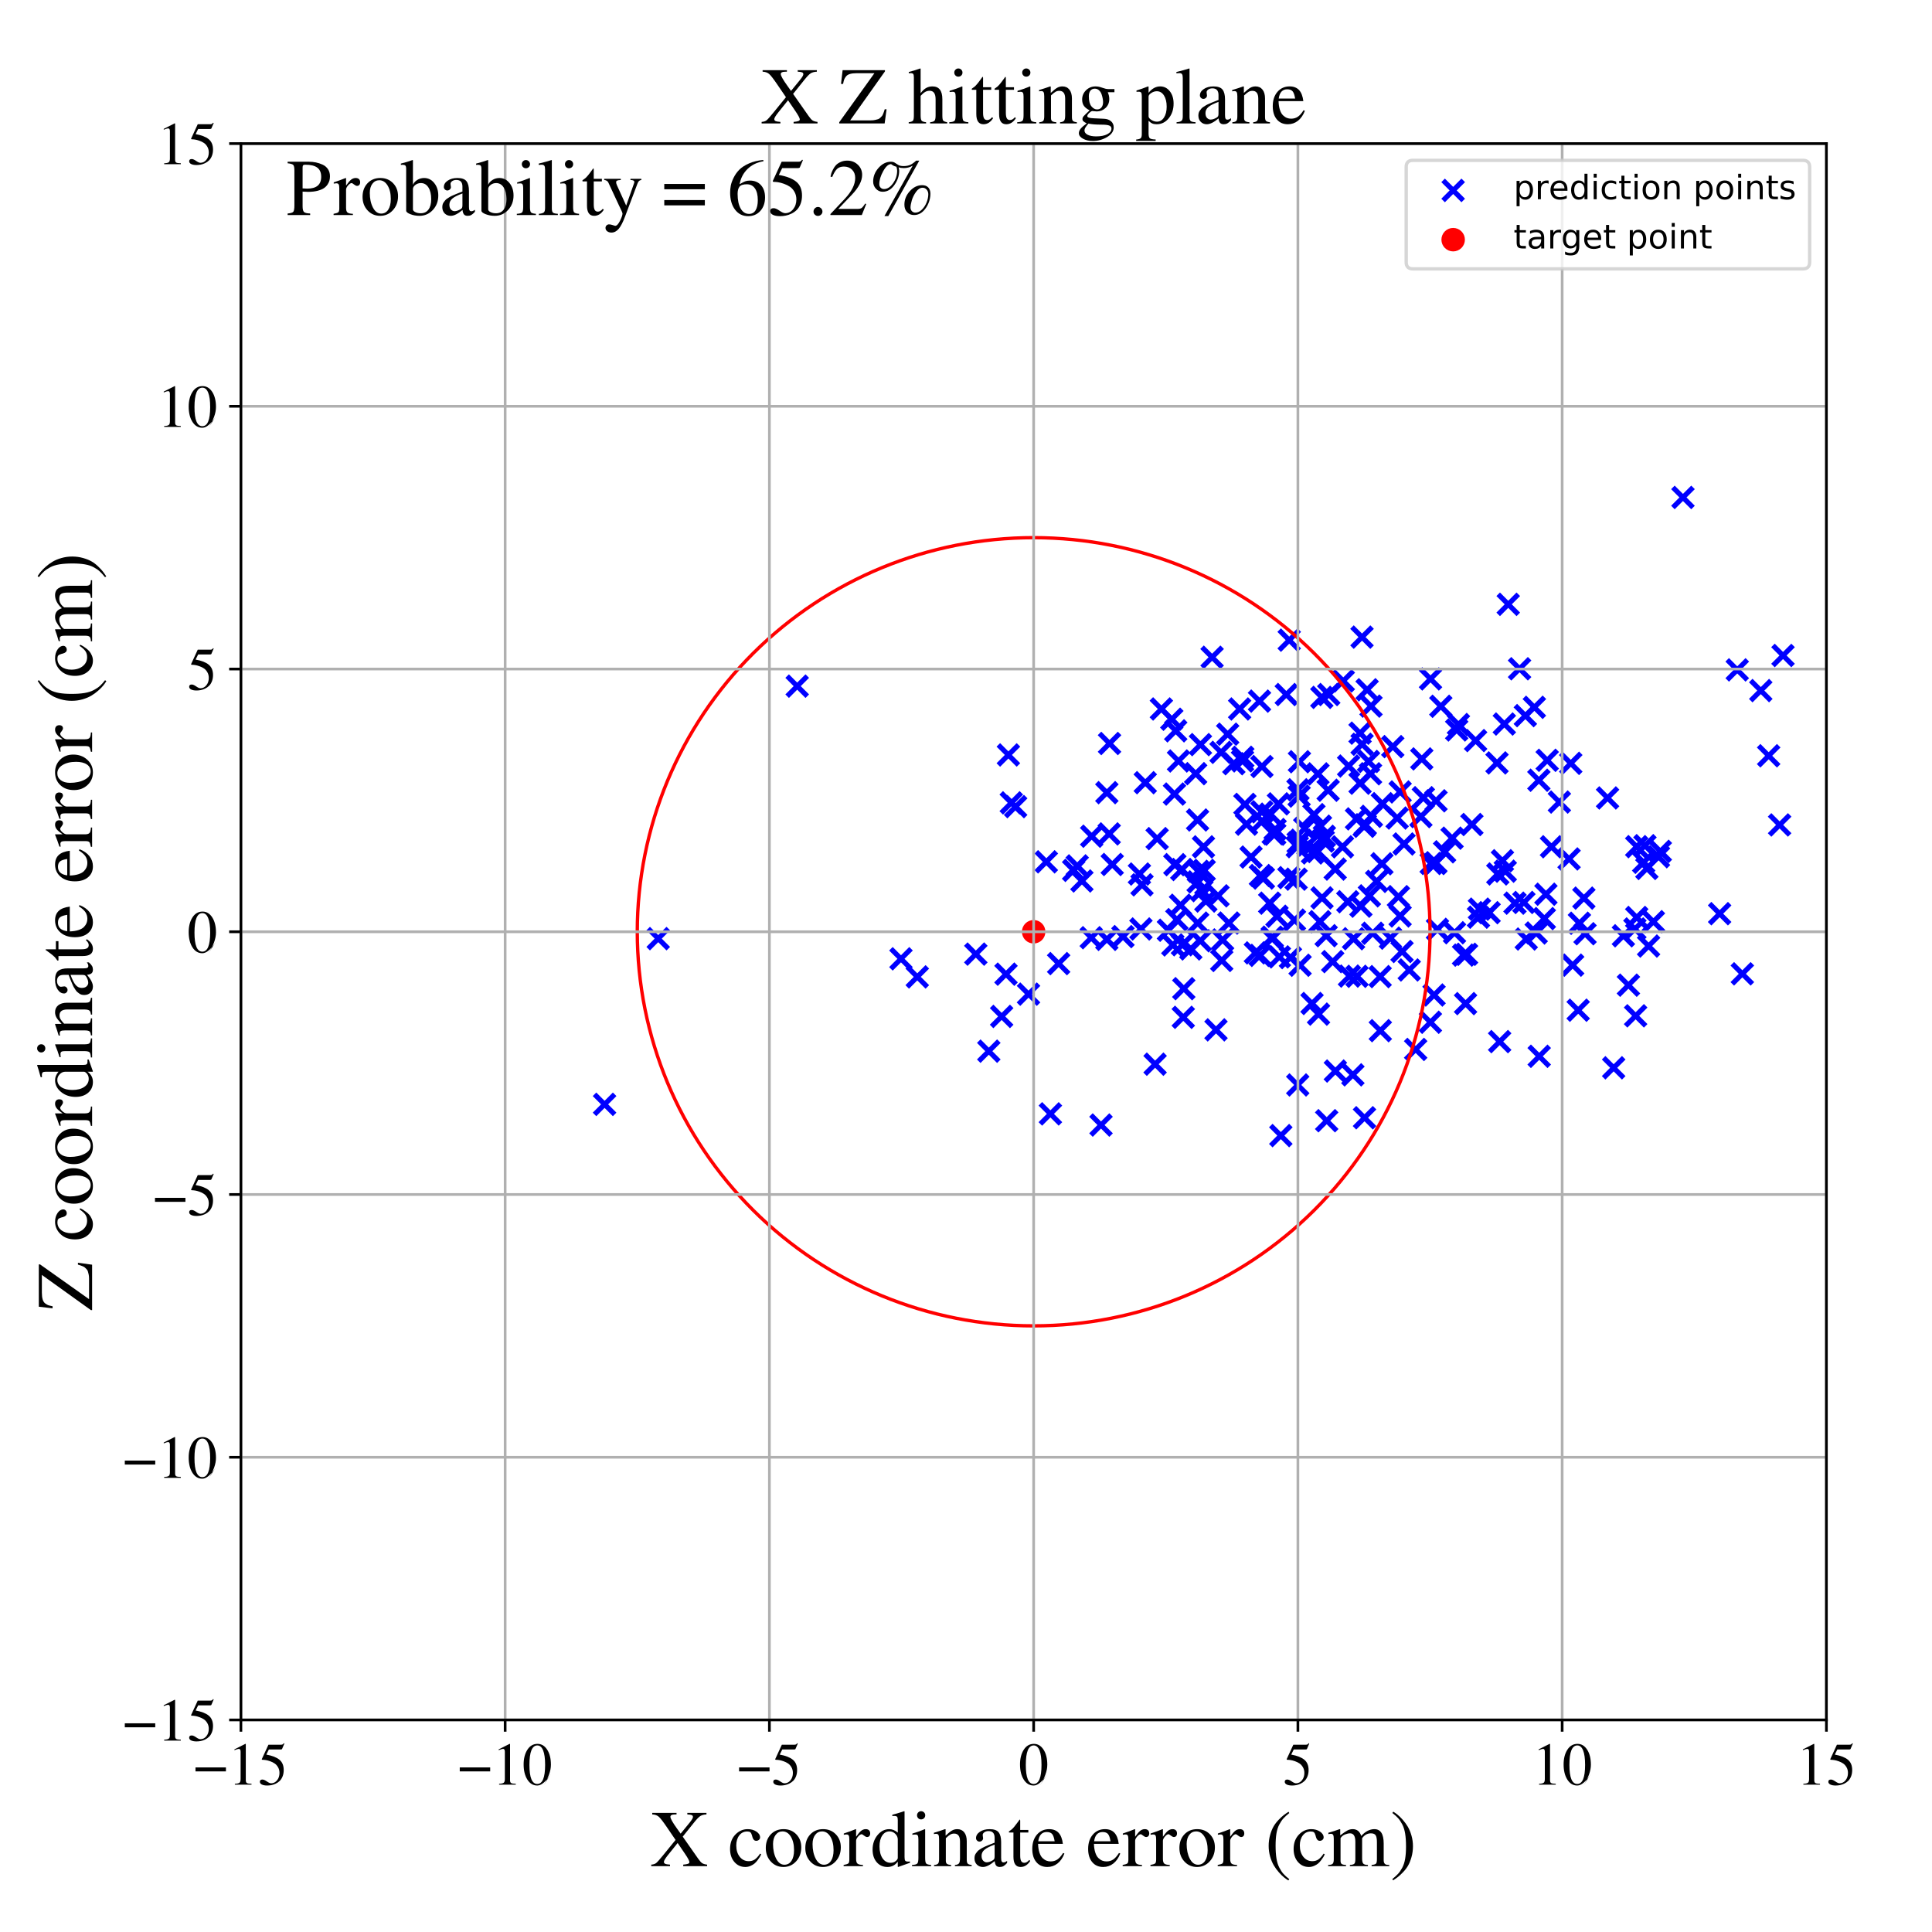 <?xml version="1.0" encoding="utf-8" standalone="no"?>
<!DOCTYPE svg PUBLIC "-//W3C//DTD SVG 1.1//EN"
  "http://www.w3.org/Graphics/SVG/1.1/DTD/svg11.dtd">
<!-- Created with matplotlib (https://matplotlib.org/) -->
<svg height="576pt" version="1.1" viewBox="0 0 576 576" width="576pt" xmlns="http://www.w3.org/2000/svg" xmlns:xlink="http://www.w3.org/1999/xlink">
 <defs>
  <style type="text/css">
*{stroke-linecap:butt;stroke-linejoin:round;}
  </style>
 </defs>
 <g id="figure_1">
  <g id="patch_1">
   <path d="M 0 576 
L 576 576 
L 576 0 
L 0 0 
z
" style="fill:#ffffff;"/>
  </g>
  <g id="axes_1">
   <g id="patch_2">
    <path d="M 71.822 512.784 
L 544.52 512.784 
L 544.52 42.802 
L 71.822 42.802 
z
" style="fill:#ffffff;"/>
   </g>
   <g id="PathCollection_1">
    <defs>
     <path d="M -3 3 
L 3 -3 
M -3 -3 
L 3 3 
" id="m2e3b41afc4" style="stroke:#0000ff;stroke-width:1.5;"/>
    </defs>
    <g clip-path="url(#pacf5fff65b)">
     <use style="fill:#0000ff;stroke:#0000ff;stroke-width:1.5;" x="352.935" xlink:href="#m2e3b41afc4" y="294.761"/>
     <use style="fill:#0000ff;stroke:#0000ff;stroke-width:1.5;" x="328.255" xlink:href="#m2e3b41afc4" y="335.414"/>
     <use style="fill:#0000ff;stroke:#0000ff;stroke-width:1.5;" x="315.622" xlink:href="#m2e3b41afc4" y="287.281"/>
     <use style="fill:#0000ff;stroke:#0000ff;stroke-width:1.5;" x="417.435" xlink:href="#m2e3b41afc4" y="236.108"/>
     <use style="fill:#0000ff;stroke:#0000ff;stroke-width:1.5;" x="376.672" xlink:href="#m2e3b41afc4" y="261.78"/>
     <use style="fill:#0000ff;stroke:#0000ff;stroke-width:1.5;" x="551.601" xlink:href="#m2e3b41afc4" y="296.168"/>
     <use style="fill:#0000ff;stroke:#0000ff;stroke-width:1.5;" x="460.897" xlink:href="#m2e3b41afc4" y="266.603"/>
     <use style="fill:#0000ff;stroke:#0000ff;stroke-width:1.5;" x="392.827" xlink:href="#m2e3b41afc4" y="253.865"/>
     <use style="fill:#0000ff;stroke:#0000ff;stroke-width:1.5;" x="380.151" xlink:href="#m2e3b41afc4" y="247.309"/>
     <use style="fill:#0000ff;stroke:#0000ff;stroke-width:1.5;" x="357.038" xlink:href="#m2e3b41afc4" y="244.465"/>
     <use style="fill:#0000ff;stroke:#0000ff;stroke-width:1.5;" x="388.984" xlink:href="#m2e3b41afc4" y="246.968"/>
     <use style="fill:#0000ff;stroke:#0000ff;stroke-width:1.5;" x="385.928" xlink:href="#m2e3b41afc4" y="274.313"/>
     <use style="fill:#0000ff;stroke:#0000ff;stroke-width:1.5;" x="458.893" xlink:href="#m2e3b41afc4" y="314.919"/>
     <use style="fill:#0000ff;stroke:#0000ff;stroke-width:1.5;" x="325.47" xlink:href="#m2e3b41afc4" y="249.31"/>
     <use style="fill:#0000ff;stroke:#0000ff;stroke-width:1.5;" x="393.682" xlink:href="#m2e3b41afc4" y="246.31"/>
     <use style="fill:#0000ff;stroke:#0000ff;stroke-width:1.5;" x="350.527" xlink:href="#m2e3b41afc4" y="217.883"/>
     <use style="fill:#0000ff;stroke:#0000ff;stroke-width:1.5;" x="451.671" xlink:href="#m2e3b41afc4" y="269.267"/>
     <use style="fill:#0000ff;stroke:#0000ff;stroke-width:1.5;" x="357.266" xlink:href="#m2e3b41afc4" y="259.775"/>
     <use style="fill:#0000ff;stroke:#0000ff;stroke-width:1.5;" x="357.078" xlink:href="#m2e3b41afc4" y="275.205"/>
     <use style="fill:#0000ff;stroke:#0000ff;stroke-width:1.5;" x="479.271" xlink:href="#m2e3b41afc4" y="237.898"/>
     <use style="fill:#0000ff;stroke:#0000ff;stroke-width:1.5;" x="364.248" xlink:href="#m2e3b41afc4" y="286.349"/>
     <use style="fill:#0000ff;stroke:#0000ff;stroke-width:1.5;" x="391.308" xlink:href="#m2e3b41afc4" y="254.299"/>
     <use style="fill:#0000ff;stroke:#0000ff;stroke-width:1.5;" x="408.872" xlink:href="#m2e3b41afc4" y="243.382"/>
     <use style="fill:#0000ff;stroke:#0000ff;stroke-width:1.5;" x="268.614" xlink:href="#m2e3b41afc4" y="285.857"/>
     <use style="fill:#0000ff;stroke:#0000ff;stroke-width:1.5;" x="330.795" xlink:href="#m2e3b41afc4" y="221.662"/>
     <use style="fill:#0000ff;stroke:#0000ff;stroke-width:1.5;" x="406.09" xlink:href="#m2e3b41afc4" y="221.896"/>
     <use style="fill:#0000ff;stroke:#0000ff;stroke-width:1.5;" x="405.484" xlink:href="#m2e3b41afc4" y="218.579"/>
     <use style="fill:#0000ff;stroke:#0000ff;stroke-width:1.5;" x="411.524" xlink:href="#m2e3b41afc4" y="307.278"/>
     <use style="fill:#0000ff;stroke:#0000ff;stroke-width:1.5;" x="378.744" xlink:href="#m2e3b41afc4" y="242.729"/>
     <use style="fill:#0000ff;stroke:#0000ff;stroke-width:1.5;" x="457.998" xlink:href="#m2e3b41afc4" y="278.158"/>
     <use style="fill:#0000ff;stroke:#0000ff;stroke-width:1.5;" x="389.955" xlink:href="#m2e3b41afc4" y="251.937"/>
     <use style="fill:#0000ff;stroke:#0000ff;stroke-width:1.5;" x="408.608" xlink:href="#m2e3b41afc4" y="230.693"/>
     <use style="fill:#0000ff;stroke:#0000ff;stroke-width:1.5;" x="344.38" xlink:href="#m2e3b41afc4" y="317.271"/>
     <use style="fill:#0000ff;stroke:#0000ff;stroke-width:1.5;" x="472.556" xlink:href="#m2e3b41afc4" y="278.382"/>
     <use style="fill:#0000ff;stroke:#0000ff;stroke-width:1.5;" x="428.563" xlink:href="#m2e3b41afc4" y="277.067"/>
     <use style="fill:#0000ff;stroke:#0000ff;stroke-width:1.5;" x="371.15" xlink:href="#m2e3b41afc4" y="239.812"/>
     <use style="fill:#0000ff;stroke:#0000ff;stroke-width:1.5;" x="461.276" xlink:href="#m2e3b41afc4" y="226.672"/>
     <use style="fill:#0000ff;stroke:#0000ff;stroke-width:1.5;" x="400.247" xlink:href="#m2e3b41afc4" y="252.468"/>
     <use style="fill:#0000ff;stroke:#0000ff;stroke-width:1.5;" x="487.638" xlink:href="#m2e3b41afc4" y="302.85"/>
     <use style="fill:#0000ff;stroke:#0000ff;stroke-width:1.5;" x="448.492" xlink:href="#m2e3b41afc4" y="215.86"/>
     <use style="fill:#0000ff;stroke:#0000ff;stroke-width:1.5;" x="443.959" xlink:href="#m2e3b41afc4" y="272.098"/>
     <use style="fill:#0000ff;stroke:#0000ff;stroke-width:1.5;" x="359.019" xlink:href="#m2e3b41afc4" y="259.501"/>
     <use style="fill:#0000ff;stroke:#0000ff;stroke-width:1.5;" x="374.271" xlink:href="#m2e3b41afc4" y="284.086"/>
     <use style="fill:#0000ff;stroke:#0000ff;stroke-width:1.5;" x="384.364" xlink:href="#m2e3b41afc4" y="190.853"/>
     <use style="fill:#0000ff;stroke:#0000ff;stroke-width:1.5;" x="609.488" xlink:href="#m2e3b41afc4" y="130.596"/>
     <use style="fill:#0000ff;stroke:#0000ff;stroke-width:1.5;" x="436.336" xlink:href="#m2e3b41afc4" y="284.755"/>
     <use style="fill:#0000ff;stroke:#0000ff;stroke-width:1.5;" x="386.974" xlink:href="#m2e3b41afc4" y="235.457"/>
     <use style="fill:#0000ff;stroke:#0000ff;stroke-width:1.5;" x="487.965" xlink:href="#m2e3b41afc4" y="273.533"/>
     <use style="fill:#0000ff;stroke:#0000ff;stroke-width:1.5;" x="412.002" xlink:href="#m2e3b41afc4" y="257.523"/>
     <use style="fill:#0000ff;stroke:#0000ff;stroke-width:1.5;" x="492.941" xlink:href="#m2e3b41afc4" y="274.782"/>
     <use style="fill:#0000ff;stroke:#0000ff;stroke-width:1.5;" x="380.709" xlink:href="#m2e3b41afc4" y="273.167"/>
     <use style="fill:#0000ff;stroke:#0000ff;stroke-width:1.5;" x="311.948" xlink:href="#m2e3b41afc4" y="256.941"/>
     <use style="fill:#0000ff;stroke:#0000ff;stroke-width:1.5;" x="313.163" xlink:href="#m2e3b41afc4" y="332.088"/>
     <use style="fill:#0000ff;stroke:#0000ff;stroke-width:1.5;" x="381.427" xlink:href="#m2e3b41afc4" y="285.282"/>
     <use style="fill:#0000ff;stroke:#0000ff;stroke-width:1.5;" x="487.422" xlink:href="#m2e3b41afc4" y="276.95"/>
     <use style="fill:#0000ff;stroke:#0000ff;stroke-width:1.5;" x="446.313" xlink:href="#m2e3b41afc4" y="227.456"/>
     <use style="fill:#0000ff;stroke:#0000ff;stroke-width:1.5;" x="350.155" xlink:href="#m2e3b41afc4" y="236.735"/>
     <use style="fill:#0000ff;stroke:#0000ff;stroke-width:1.5;" x="358.324" xlink:href="#m2e3b41afc4" y="265.53"/>
     <use style="fill:#0000ff;stroke:#0000ff;stroke-width:1.5;" x="487.964" xlink:href="#m2e3b41afc4" y="252.418"/>
     <use style="fill:#0000ff;stroke:#0000ff;stroke-width:1.5;" x="464.91" xlink:href="#m2e3b41afc4" y="239.119"/>
     <use style="fill:#0000ff;stroke:#0000ff;stroke-width:1.5;" x="412.141" xlink:href="#m2e3b41afc4" y="239.602"/>
     <use style="fill:#0000ff;stroke:#0000ff;stroke-width:1.5;" x="400.481" xlink:href="#m2e3b41afc4" y="203.01"/>
     <use style="fill:#0000ff;stroke:#0000ff;stroke-width:1.5;" x="329.986" xlink:href="#m2e3b41afc4" y="280.06"/>
     <use style="fill:#0000ff;stroke:#0000ff;stroke-width:1.5;" x="387.605" xlink:href="#m2e3b41afc4" y="287.777"/>
     <use style="fill:#0000ff;stroke:#0000ff;stroke-width:1.5;" x="398.122" xlink:href="#m2e3b41afc4" y="319.313"/>
     <use style="fill:#0000ff;stroke:#0000ff;stroke-width:1.5;" x="394.143" xlink:href="#m2e3b41afc4" y="267.68"/>
     <use style="fill:#0000ff;stroke:#0000ff;stroke-width:1.5;" x="302.804" xlink:href="#m2e3b41afc4" y="240.483"/>
     <use style="fill:#0000ff;stroke:#0000ff;stroke-width:1.5;" x="420.143" xlink:href="#m2e3b41afc4" y="289.183"/>
     <use style="fill:#0000ff;stroke:#0000ff;stroke-width:1.5;" x="512.685" xlink:href="#m2e3b41afc4" y="272.4"/>
     <use style="fill:#0000ff;stroke:#0000ff;stroke-width:1.5;" x="428.123" xlink:href="#m2e3b41afc4" y="238.751"/>
     <use style="fill:#0000ff;stroke:#0000ff;stroke-width:1.5;" x="384.726" xlink:href="#m2e3b41afc4" y="285.491"/>
     <use style="fill:#0000ff;stroke:#0000ff;stroke-width:1.5;" x="306.638" xlink:href="#m2e3b41afc4" y="296.389"/>
     <use style="fill:#0000ff;stroke:#0000ff;stroke-width:1.5;" x="524.955" xlink:href="#m2e3b41afc4" y="205.893"/>
     <use style="fill:#0000ff;stroke:#0000ff;stroke-width:1.5;" x="237.677" xlink:href="#m2e3b41afc4" y="204.562"/>
     <use style="fill:#0000ff;stroke:#0000ff;stroke-width:1.5;" x="449.663" xlink:href="#m2e3b41afc4" y="180.171"/>
     <use style="fill:#0000ff;stroke:#0000ff;stroke-width:1.5;" x="375.769" xlink:href="#m2e3b41afc4" y="261.031"/>
     <use style="fill:#0000ff;stroke:#0000ff;stroke-width:1.5;" x="346.252" xlink:href="#m2e3b41afc4" y="211.372"/>
     <use style="fill:#0000ff;stroke:#0000ff;stroke-width:1.5;" x="320.097" xlink:href="#m2e3b41afc4" y="259.491"/>
     <use style="fill:#0000ff;stroke:#0000ff;stroke-width:1.5;" x="405.737" xlink:href="#m2e3b41afc4" y="270.167"/>
     <use style="fill:#0000ff;stroke:#0000ff;stroke-width:1.5;" x="410.425" xlink:href="#m2e3b41afc4" y="262.767"/>
     <use style="fill:#0000ff;stroke:#0000ff;stroke-width:1.5;" x="321.162" xlink:href="#m2e3b41afc4" y="258.155"/>
     <use style="fill:#0000ff;stroke:#0000ff;stroke-width:1.5;" x="387.021" xlink:href="#m2e3b41afc4" y="251.242"/>
     <use style="fill:#0000ff;stroke:#0000ff;stroke-width:1.5;" x="366.019" xlink:href="#m2e3b41afc4" y="218.882"/>
     <use style="fill:#0000ff;stroke:#0000ff;stroke-width:1.5;" x="351.959" xlink:href="#m2e3b41afc4" y="269.883"/>
     <use style="fill:#0000ff;stroke:#0000ff;stroke-width:1.5;" x="381.146" xlink:href="#m2e3b41afc4" y="239.654"/>
     <use style="fill:#0000ff;stroke:#0000ff;stroke-width:1.5;" x="357.855" xlink:href="#m2e3b41afc4" y="280.482"/>
     <use style="fill:#0000ff;stroke:#0000ff;stroke-width:1.5;" x="531.584" xlink:href="#m2e3b41afc4" y="195.426"/>
     <use style="fill:#0000ff;stroke:#0000ff;stroke-width:1.5;" x="363.139" xlink:href="#m2e3b41afc4" y="267.082"/>
     <use style="fill:#0000ff;stroke:#0000ff;stroke-width:1.5;" x="340.477" xlink:href="#m2e3b41afc4" y="263.804"/>
     <use style="fill:#0000ff;stroke:#0000ff;stroke-width:1.5;" x="394.505" xlink:href="#m2e3b41afc4" y="250.756"/>
     <use style="fill:#0000ff;stroke:#0000ff;stroke-width:1.5;" x="352.524" xlink:href="#m2e3b41afc4" y="281.661"/>
     <use style="fill:#0000ff;stroke:#0000ff;stroke-width:1.5;" x="329.995" xlink:href="#m2e3b41afc4" y="236.318"/>
     <use style="fill:#0000ff;stroke:#0000ff;stroke-width:1.5;" x="495.007" xlink:href="#m2e3b41afc4" y="253.816"/>
     <use style="fill:#0000ff;stroke:#0000ff;stroke-width:1.5;" x="408.265" xlink:href="#m2e3b41afc4" y="267.08"/>
     <use style="fill:#0000ff;stroke:#0000ff;stroke-width:1.5;" x="351.36" xlink:href="#m2e3b41afc4" y="226.875"/>
     <use style="fill:#0000ff;stroke:#0000ff;stroke-width:1.5;" x="434.294" xlink:href="#m2e3b41afc4" y="217.629"/>
     <use style="fill:#0000ff;stroke:#0000ff;stroke-width:1.5;" x="436.942" xlink:href="#m2e3b41afc4" y="299.212"/>
     <use style="fill:#0000ff;stroke:#0000ff;stroke-width:1.5;" x="356.471" xlink:href="#m2e3b41afc4" y="230.657"/>
     <use style="fill:#0000ff;stroke:#0000ff;stroke-width:1.5;" x="370.434" xlink:href="#m2e3b41afc4" y="226.849"/>
     <use style="fill:#0000ff;stroke:#0000ff;stroke-width:1.5;" x="418.588" xlink:href="#m2e3b41afc4" y="251.624"/>
     <use style="fill:#0000ff;stroke:#0000ff;stroke-width:1.5;" x="490.421" xlink:href="#m2e3b41afc4" y="252.131"/>
     <use style="fill:#0000ff;stroke:#0000ff;stroke-width:1.5;" x="376.212" xlink:href="#m2e3b41afc4" y="242.035"/>
     <use style="fill:#0000ff;stroke:#0000ff;stroke-width:1.5;" x="472.213" xlink:href="#m2e3b41afc4" y="267.76"/>
     <use style="fill:#0000ff;stroke:#0000ff;stroke-width:1.5;" x="519.458" xlink:href="#m2e3b41afc4" y="290.333"/>
     <use style="fill:#0000ff;stroke:#0000ff;stroke-width:1.5;" x="490.995" xlink:href="#m2e3b41afc4" y="258.917"/>
     <use style="fill:#0000ff;stroke:#0000ff;stroke-width:1.5;" x="426.492" xlink:href="#m2e3b41afc4" y="202.408"/>
     <use style="fill:#0000ff;stroke:#0000ff;stroke-width:1.5;" x="417.999" xlink:href="#m2e3b41afc4" y="283.673"/>
     <use style="fill:#0000ff;stroke:#0000ff;stroke-width:1.5;" x="344.988" xlink:href="#m2e3b41afc4" y="250.02"/>
     <use style="fill:#0000ff;stroke:#0000ff;stroke-width:1.5;" x="455.031" xlink:href="#m2e3b41afc4" y="279.955"/>
     <use style="fill:#0000ff;stroke:#0000ff;stroke-width:1.5;" x="423.886" xlink:href="#m2e3b41afc4" y="226.254"/>
     <use style="fill:#0000ff;stroke:#0000ff;stroke-width:1.5;" x="387.878" xlink:href="#m2e3b41afc4" y="250.506"/>
     <use style="fill:#0000ff;stroke:#0000ff;stroke-width:1.5;" x="453.038" xlink:href="#m2e3b41afc4" y="199.385"/>
     <use style="fill:#0000ff;stroke:#0000ff;stroke-width:1.5;" x="372.983" xlink:href="#m2e3b41afc4" y="255.518"/>
     <use style="fill:#0000ff;stroke:#0000ff;stroke-width:1.5;" x="441.073" xlink:href="#m2e3b41afc4" y="271.045"/>
     <use style="fill:#0000ff;stroke:#0000ff;stroke-width:1.5;" x="352.782" xlink:href="#m2e3b41afc4" y="303.304"/>
     <use style="fill:#0000ff;stroke:#0000ff;stroke-width:1.5;" x="394.085" xlink:href="#m2e3b41afc4" y="207.919"/>
     <use style="fill:#0000ff;stroke:#0000ff;stroke-width:1.5;" x="299.925" xlink:href="#m2e3b41afc4" y="290.431"/>
     <use style="fill:#0000ff;stroke:#0000ff;stroke-width:1.5;" x="322.557" xlink:href="#m2e3b41afc4" y="262.65"/>
     <use style="fill:#0000ff;stroke:#0000ff;stroke-width:1.5;" x="379.587" xlink:href="#m2e3b41afc4" y="248.555"/>
     <use style="fill:#0000ff;stroke:#0000ff;stroke-width:1.5;" x="331.6" xlink:href="#m2e3b41afc4" y="257.736"/>
     <use style="fill:#0000ff;stroke:#0000ff;stroke-width:1.5;" x="375.686" xlink:href="#m2e3b41afc4" y="284.835"/>
     <use style="fill:#0000ff;stroke:#0000ff;stroke-width:1.5;" x="427.547" xlink:href="#m2e3b41afc4" y="296.648"/>
     <use style="fill:#0000ff;stroke:#0000ff;stroke-width:1.5;" x="352.338" xlink:href="#m2e3b41afc4" y="259.236"/>
     <use style="fill:#0000ff;stroke:#0000ff;stroke-width:1.5;" x="406.813" xlink:href="#m2e3b41afc4" y="333.24"/>
     <use style="fill:#0000ff;stroke:#0000ff;stroke-width:1.5;" x="406.716" xlink:href="#m2e3b41afc4" y="246.352"/>
     <use style="fill:#0000ff;stroke:#0000ff;stroke-width:1.5;" x="361.372" xlink:href="#m2e3b41afc4" y="195.952"/>
     <use style="fill:#0000ff;stroke:#0000ff;stroke-width:1.5;" x="384.266" xlink:href="#m2e3b41afc4" y="261.65"/>
     <use style="fill:#0000ff;stroke:#0000ff;stroke-width:1.5;" x="364.037" xlink:href="#m2e3b41afc4" y="224.301"/>
     <use style="fill:#0000ff;stroke:#0000ff;stroke-width:1.5;" x="483.993" xlink:href="#m2e3b41afc4" y="278.99"/>
     <use style="fill:#0000ff;stroke:#0000ff;stroke-width:1.5;" x="391.164" xlink:href="#m2e3b41afc4" y="299.177"/>
     <use style="fill:#0000ff;stroke:#0000ff;stroke-width:1.5;" x="325.339" xlink:href="#m2e3b41afc4" y="279.57"/>
     <use style="fill:#0000ff;stroke:#0000ff;stroke-width:1.5;" x="180.249" xlink:href="#m2e3b41afc4" y="329.249"/>
     <use style="fill:#0000ff;stroke:#0000ff;stroke-width:1.5;" x="387.406" xlink:href="#m2e3b41afc4" y="227.103"/>
     <use style="fill:#0000ff;stroke:#0000ff;stroke-width:1.5;" x="406.07" xlink:href="#m2e3b41afc4" y="189.947"/>
     <use style="fill:#0000ff;stroke:#0000ff;stroke-width:1.5;" x="375.508" xlink:href="#m2e3b41afc4" y="209.028"/>
     <use style="fill:#0000ff;stroke:#0000ff;stroke-width:1.5;" x="395.538" xlink:href="#m2e3b41afc4" y="334.123"/>
     <use style="fill:#0000ff;stroke:#0000ff;stroke-width:1.5;" x="349.665" xlink:href="#m2e3b41afc4" y="281.722"/>
     <use style="fill:#0000ff;stroke:#0000ff;stroke-width:1.5;" x="407.591" xlink:href="#m2e3b41afc4" y="205.646"/>
     <use style="fill:#0000ff;stroke:#0000ff;stroke-width:1.5;" x="439.932" xlink:href="#m2e3b41afc4" y="220.797"/>
     <use style="fill:#0000ff;stroke:#0000ff;stroke-width:1.5;" x="371.623" xlink:href="#m2e3b41afc4" y="245.713"/>
     <use style="fill:#0000ff;stroke:#0000ff;stroke-width:1.5;" x="454.322" xlink:href="#m2e3b41afc4" y="269.053"/>
     <use style="fill:#0000ff;stroke:#0000ff;stroke-width:1.5;" x="273.475" xlink:href="#m2e3b41afc4" y="291.247"/>
     <use style="fill:#0000ff;stroke:#0000ff;stroke-width:1.5;" x="350.267" xlink:href="#m2e3b41afc4" y="257.783"/>
     <use style="fill:#0000ff;stroke:#0000ff;stroke-width:1.5;" x="294.801" xlink:href="#m2e3b41afc4" y="313.393"/>
     <use style="fill:#0000ff;stroke:#0000ff;stroke-width:1.5;" x="378.54" xlink:href="#m2e3b41afc4" y="269.266"/>
     <use style="fill:#0000ff;stroke:#0000ff;stroke-width:1.5;" x="446.551" xlink:href="#m2e3b41afc4" y="260.556"/>
     <use style="fill:#0000ff;stroke:#0000ff;stroke-width:1.5;" x="462.551" xlink:href="#m2e3b41afc4" y="252.45"/>
     <use style="fill:#0000ff;stroke:#0000ff;stroke-width:1.5;" x="422.064" xlink:href="#m2e3b41afc4" y="312.879"/>
     <use style="fill:#0000ff;stroke:#0000ff;stroke-width:1.5;" x="349.353" xlink:href="#m2e3b41afc4" y="214.43"/>
     <use style="fill:#0000ff;stroke:#0000ff;stroke-width:1.5;" x="369.584" xlink:href="#m2e3b41afc4" y="211.373"/>
     <use style="fill:#0000ff;stroke:#0000ff;stroke-width:1.5;" x="426.458" xlink:href="#m2e3b41afc4" y="304.773"/>
     <use style="fill:#0000ff;stroke:#0000ff;stroke-width:1.5;" x="355.028" xlink:href="#m2e3b41afc4" y="282.918"/>
     <use style="fill:#0000ff;stroke:#0000ff;stroke-width:1.5;" x="370.526" xlink:href="#m2e3b41afc4" y="225.778"/>
     <use style="fill:#0000ff;stroke:#0000ff;stroke-width:1.5;" x="339.7" xlink:href="#m2e3b41afc4" y="260.577"/>
     <use style="fill:#0000ff;stroke:#0000ff;stroke-width:1.5;" x="404.424" xlink:href="#m2e3b41afc4" y="244.134"/>
     <use style="fill:#0000ff;stroke:#0000ff;stroke-width:1.5;" x="527.303" xlink:href="#m2e3b41afc4" y="225.321"/>
     <use style="fill:#0000ff;stroke:#0000ff;stroke-width:1.5;" x="470.516" xlink:href="#m2e3b41afc4" y="301.178"/>
     <use style="fill:#0000ff;stroke:#0000ff;stroke-width:1.5;" x="414.549" xlink:href="#m2e3b41afc4" y="279.697"/>
     <use style="fill:#0000ff;stroke:#0000ff;stroke-width:1.5;" x="386.768" xlink:href="#m2e3b41afc4" y="252.421"/>
     <use style="fill:#0000ff;stroke:#0000ff;stroke-width:1.5;" x="460.423" xlink:href="#m2e3b41afc4" y="273.864"/>
     <use style="fill:#0000ff;stroke:#0000ff;stroke-width:1.5;" x="437.232" xlink:href="#m2e3b41afc4" y="284.511"/>
     <use style="fill:#0000ff;stroke:#0000ff;stroke-width:1.5;" x="357.895" xlink:href="#m2e3b41afc4" y="221.996"/>
     <use style="fill:#0000ff;stroke:#0000ff;stroke-width:1.5;" x="340.155" xlink:href="#m2e3b41afc4" y="276.959"/>
     <use style="fill:#0000ff;stroke:#0000ff;stroke-width:1.5;" x="341.452" xlink:href="#m2e3b41afc4" y="233.349"/>
     <use style="fill:#0000ff;stroke:#0000ff;stroke-width:1.5;" x="376.278" xlink:href="#m2e3b41afc4" y="244.789"/>
     <use style="fill:#0000ff;stroke:#0000ff;stroke-width:1.5;" x="416.543" xlink:href="#m2e3b41afc4" y="243.889"/>
     <use style="fill:#0000ff;stroke:#0000ff;stroke-width:1.5;" x="427.889" xlink:href="#m2e3b41afc4" y="257.438"/>
     <use style="fill:#0000ff;stroke:#0000ff;stroke-width:1.5;" x="448.782" xlink:href="#m2e3b41afc4" y="259.73"/>
     <use style="fill:#0000ff;stroke:#0000ff;stroke-width:1.5;" x="490.043" xlink:href="#m2e3b41afc4" y="257.079"/>
     <use style="fill:#0000ff;stroke:#0000ff;stroke-width:1.5;" x="416.921" xlink:href="#m2e3b41afc4" y="267.327"/>
     <use style="fill:#0000ff;stroke:#0000ff;stroke-width:1.5;" x="429.564" xlink:href="#m2e3b41afc4" y="210.572"/>
     <use style="fill:#0000ff;stroke:#0000ff;stroke-width:1.5;" x="334.798" xlink:href="#m2e3b41afc4" y="279.238"/>
     <use style="fill:#0000ff;stroke:#0000ff;stroke-width:1.5;" x="470.884" xlink:href="#m2e3b41afc4" y="275.254"/>
     <use style="fill:#0000ff;stroke:#0000ff;stroke-width:1.5;" x="485.492" xlink:href="#m2e3b41afc4" y="293.715"/>
     <use style="fill:#0000ff;stroke:#0000ff;stroke-width:1.5;" x="381.866" xlink:href="#m2e3b41afc4" y="338.563"/>
     <use style="fill:#0000ff;stroke:#0000ff;stroke-width:1.5;" x="379.274" xlink:href="#m2e3b41afc4" y="279.828"/>
     <use style="fill:#0000ff;stroke:#0000ff;stroke-width:1.5;" x="396.151" xlink:href="#m2e3b41afc4" y="207.066"/>
     <use style="fill:#0000ff;stroke:#0000ff;stroke-width:1.5;" x="358.806" xlink:href="#m2e3b41afc4" y="252.471"/>
     <use style="fill:#0000ff;stroke:#0000ff;stroke-width:1.5;" x="366.368" xlink:href="#m2e3b41afc4" y="275.195"/>
     <use style="fill:#0000ff;stroke:#0000ff;stroke-width:1.5;" x="386.902" xlink:href="#m2e3b41afc4" y="323.464"/>
     <use style="fill:#0000ff;stroke:#0000ff;stroke-width:1.5;" x="467.797" xlink:href="#m2e3b41afc4" y="256.084"/>
     <use style="fill:#0000ff;stroke:#0000ff;stroke-width:1.5;" x="401.83" xlink:href="#m2e3b41afc4" y="268.84"/>
     <use style="fill:#0000ff;stroke:#0000ff;stroke-width:1.5;" x="301.501" xlink:href="#m2e3b41afc4" y="239.36"/>
     <use style="fill:#0000ff;stroke:#0000ff;stroke-width:1.5;" x="411.474" xlink:href="#m2e3b41afc4" y="291.161"/>
     <use style="fill:#0000ff;stroke:#0000ff;stroke-width:1.5;" x="290.927" xlink:href="#m2e3b41afc4" y="284.454"/>
     <use style="fill:#0000ff;stroke:#0000ff;stroke-width:1.5;" x="438.827" xlink:href="#m2e3b41afc4" y="245.818"/>
     <use style="fill:#0000ff;stroke:#0000ff;stroke-width:1.5;" x="348.346" xlink:href="#m2e3b41afc4" y="277.332"/>
     <use style="fill:#0000ff;stroke:#0000ff;stroke-width:1.5;" x="395.375" xlink:href="#m2e3b41afc4" y="278.962"/>
     <use style="fill:#0000ff;stroke:#0000ff;stroke-width:1.5;" x="359.505" xlink:href="#m2e3b41afc4" y="268.634"/>
     <use style="fill:#0000ff;stroke:#0000ff;stroke-width:1.5;" x="407.048" xlink:href="#m2e3b41afc4" y="245.893"/>
     <use style="fill:#0000ff;stroke:#0000ff;stroke-width:1.5;" x="298.631" xlink:href="#m2e3b41afc4" y="303.034"/>
     <use style="fill:#0000ff;stroke:#0000ff;stroke-width:1.5;" x="393.105" xlink:href="#m2e3b41afc4" y="302.346"/>
     <use style="fill:#0000ff;stroke:#0000ff;stroke-width:1.5;" x="430.693" xlink:href="#m2e3b41afc4" y="253.957"/>
     <use style="fill:#0000ff;stroke:#0000ff;stroke-width:1.5;" x="424.353" xlink:href="#m2e3b41afc4" y="237.825"/>
     <use style="fill:#0000ff;stroke:#0000ff;stroke-width:1.5;" x="398.07" xlink:href="#m2e3b41afc4" y="259.11"/>
     <use style="fill:#0000ff;stroke:#0000ff;stroke-width:1.5;" x="364.507" xlink:href="#m2e3b41afc4" y="280.233"/>
     <use style="fill:#0000ff;stroke:#0000ff;stroke-width:1.5;" x="379.309" xlink:href="#m2e3b41afc4" y="279.398"/>
     <use style="fill:#0000ff;stroke:#0000ff;stroke-width:1.5;" x="454.765" xlink:href="#m2e3b41afc4" y="213.353"/>
     <use style="fill:#0000ff;stroke:#0000ff;stroke-width:1.5;" x="394.843" xlink:href="#m2e3b41afc4" y="249.333"/>
     <use style="fill:#0000ff;stroke:#0000ff;stroke-width:1.5;" x="423.623" xlink:href="#m2e3b41afc4" y="243.463"/>
     <use style="fill:#0000ff;stroke:#0000ff;stroke-width:1.5;" x="397.326" xlink:href="#m2e3b41afc4" y="286.694"/>
     <use style="fill:#0000ff;stroke:#0000ff;stroke-width:1.5;" x="391.732" xlink:href="#m2e3b41afc4" y="242.879"/>
     <use style="fill:#0000ff;stroke:#0000ff;stroke-width:1.5;" x="447.099" xlink:href="#m2e3b41afc4" y="310.543"/>
     <use style="fill:#0000ff;stroke:#0000ff;stroke-width:1.5;" x="494.452" xlink:href="#m2e3b41afc4" y="255.416"/>
     <use style="fill:#0000ff;stroke:#0000ff;stroke-width:1.5;" x="434.809" xlink:href="#m2e3b41afc4" y="216.004"/>
     <use style="fill:#0000ff;stroke:#0000ff;stroke-width:1.5;" x="380.049" xlink:href="#m2e3b41afc4" y="248.691"/>
     <use style="fill:#0000ff;stroke:#0000ff;stroke-width:1.5;" x="404.571" xlink:href="#m2e3b41afc4" y="291.076"/>
     <use style="fill:#0000ff;stroke:#0000ff;stroke-width:1.5;" x="447.934" xlink:href="#m2e3b41afc4" y="256.619"/>
     <use style="fill:#0000ff;stroke:#0000ff;stroke-width:1.5;" x="458.794" xlink:href="#m2e3b41afc4" y="232.619"/>
     <use style="fill:#0000ff;stroke:#0000ff;stroke-width:1.5;" x="530.569" xlink:href="#m2e3b41afc4" y="245.942"/>
     <use style="fill:#0000ff;stroke:#0000ff;stroke-width:1.5;" x="481.094" xlink:href="#m2e3b41afc4" y="318.348"/>
     <use style="fill:#0000ff;stroke:#0000ff;stroke-width:1.5;" x="432.922" xlink:href="#m2e3b41afc4" y="249.884"/>
     <use style="fill:#0000ff;stroke:#0000ff;stroke-width:1.5;" x="417.428" xlink:href="#m2e3b41afc4" y="273.082"/>
     <use style="fill:#0000ff;stroke:#0000ff;stroke-width:1.5;" x="551.137" xlink:href="#m2e3b41afc4" y="216.955"/>
     <use style="fill:#0000ff;stroke:#0000ff;stroke-width:1.5;" x="403.345" xlink:href="#m2e3b41afc4" y="320.449"/>
     <use style="fill:#0000ff;stroke:#0000ff;stroke-width:1.5;" x="468.301" xlink:href="#m2e3b41afc4" y="227.58"/>
     <use style="fill:#0000ff;stroke:#0000ff;stroke-width:1.5;" x="196.243" xlink:href="#m2e3b41afc4" y="279.84"/>
     <use style="fill:#0000ff;stroke:#0000ff;stroke-width:1.5;" x="468.868" xlink:href="#m2e3b41afc4" y="287.744"/>
     <use style="fill:#0000ff;stroke:#0000ff;stroke-width:1.5;" x="376.231" xlink:href="#m2e3b41afc4" y="228.532"/>
     <use style="fill:#0000ff;stroke:#0000ff;stroke-width:1.5;" x="386.419" xlink:href="#m2e3b41afc4" y="262.11"/>
     <use style="fill:#0000ff;stroke:#0000ff;stroke-width:1.5;" x="383.487" xlink:href="#m2e3b41afc4" y="207.069"/>
     <use style="fill:#0000ff;stroke:#0000ff;stroke-width:1.5;" x="428.083" xlink:href="#m2e3b41afc4" y="257.215"/>
     <use style="fill:#0000ff;stroke:#0000ff;stroke-width:1.5;" x="457.451" xlink:href="#m2e3b41afc4" y="210.878"/>
     <use style="fill:#0000ff;stroke:#0000ff;stroke-width:1.5;" x="300.637" xlink:href="#m2e3b41afc4" y="225.075"/>
     <use style="fill:#0000ff;stroke:#0000ff;stroke-width:1.5;" x="426.683" xlink:href="#m2e3b41afc4" y="257.433"/>
     <use style="fill:#0000ff;stroke:#0000ff;stroke-width:1.5;" x="393.515" xlink:href="#m2e3b41afc4" y="274.783"/>
     <use style="fill:#0000ff;stroke:#0000ff;stroke-width:1.5;" x="402.329" xlink:href="#m2e3b41afc4" y="291.006"/>
     <use style="fill:#0000ff;stroke:#0000ff;stroke-width:1.5;" x="350.872" xlink:href="#m2e3b41afc4" y="274.179"/>
     <use style="fill:#0000ff;stroke:#0000ff;stroke-width:1.5;" x="402.073" xlink:href="#m2e3b41afc4" y="228.387"/>
     <use style="fill:#0000ff;stroke:#0000ff;stroke-width:1.5;" x="408.748" xlink:href="#m2e3b41afc4" y="210.52"/>
     <use style="fill:#0000ff;stroke:#0000ff;stroke-width:1.5;" x="357.198" xlink:href="#m2e3b41afc4" y="262.918"/>
     <use style="fill:#0000ff;stroke:#0000ff;stroke-width:1.5;" x="395.967" xlink:href="#m2e3b41afc4" y="235.601"/>
     <use style="fill:#0000ff;stroke:#0000ff;stroke-width:1.5;" x="433.644" xlink:href="#m2e3b41afc4" y="278.08"/>
     <use style="fill:#0000ff;stroke:#0000ff;stroke-width:1.5;" x="392.938" xlink:href="#m2e3b41afc4" y="230.722"/>
     <use style="fill:#0000ff;stroke:#0000ff;stroke-width:1.5;" x="408.012" xlink:href="#m2e3b41afc4" y="227.017"/>
     <use style="fill:#0000ff;stroke:#0000ff;stroke-width:1.5;" x="367.851" xlink:href="#m2e3b41afc4" y="227.686"/>
     <use style="fill:#0000ff;stroke:#0000ff;stroke-width:1.5;" x="409.259" xlink:href="#m2e3b41afc4" y="278.238"/>
     <use style="fill:#0000ff;stroke:#0000ff;stroke-width:1.5;" x="387.318" xlink:href="#m2e3b41afc4" y="237.346"/>
     <use style="fill:#0000ff;stroke:#0000ff;stroke-width:1.5;" x="362.534" xlink:href="#m2e3b41afc4" y="307.036"/>
     <use style="fill:#0000ff;stroke:#0000ff;stroke-width:1.5;" x="330.695" xlink:href="#m2e3b41afc4" y="248.616"/>
     <use style="fill:#0000ff;stroke:#0000ff;stroke-width:1.5;" x="491.503" xlink:href="#m2e3b41afc4" y="282.051"/>
     <use style="fill:#0000ff;stroke:#0000ff;stroke-width:1.5;" x="403.54" xlink:href="#m2e3b41afc4" y="279.866"/>
     <use style="fill:#0000ff;stroke:#0000ff;stroke-width:1.5;" x="405.482" xlink:href="#m2e3b41afc4" y="233.502"/>
     <use style="fill:#0000ff;stroke:#0000ff;stroke-width:1.5;" x="415.241" xlink:href="#m2e3b41afc4" y="222.592"/>
     <use style="fill:#0000ff;stroke:#0000ff;stroke-width:1.5;" x="517.939" xlink:href="#m2e3b41afc4" y="199.716"/>
     <use style="fill:#0000ff;stroke:#0000ff;stroke-width:1.5;" x="440.788" xlink:href="#m2e3b41afc4" y="273.447"/>
     <use style="fill:#0000ff;stroke:#0000ff;stroke-width:1.5;" x="501.754" xlink:href="#m2e3b41afc4" y="148.306"/>
    </g>
   </g>
   <g id="PathCollection_2">
    <defs>
     <path d="M 0 3 
C 0.796 3 1.559 2.684 2.121 2.121 
C 2.684 1.559 3 0.796 3 0 
C 3 -0.796 2.684 -1.559 2.121 -2.121 
C 1.559 -2.684 0.796 -3 0 -3 
C -0.796 -3 -1.559 -2.684 -2.121 -2.121 
C -2.684 -1.559 -3 -0.796 -3 0 
C -3 0.796 -2.684 1.559 -2.121 2.121 
C -1.559 2.684 -0.796 3 0 3 
z
" id="m97fc158ac8" style="stroke:#ff0000;"/>
    </defs>
    <g clip-path="url(#pacf5fff65b)">
     <use style="fill:#ff0000;stroke:#ff0000;" x="308.171" xlink:href="#m97fc158ac8" y="277.793"/>
    </g>
   </g>
   <g id="patch_3">
    <path clip-path="url(#pacf5fff65b)" d="M 308.171 395.288 
C 339.511 395.288 369.572 382.908 391.733 360.875 
C 413.894 338.841 426.346 308.953 426.346 277.793 
C 426.346 246.633 413.894 216.745 391.733 194.711 
C 369.572 172.677 339.511 160.297 308.171 160.297 
C 276.831 160.297 246.77 172.677 224.609 194.711 
C 202.448 216.745 189.997 246.633 189.997 277.793 
C 189.997 308.953 202.448 338.841 224.609 360.875 
C 246.77 382.908 276.831 395.288 308.171 395.288 
z
" style="fill:none;stroke:#ff0000;stroke-linejoin:miter;"/>
   </g>
   <g id="matplotlib.axis_1">
    <g id="xtick_1">
     <g id="line2d_1">
      <path clip-path="url(#pacf5fff65b)" d="M 71.822 512.784 
L 71.822 42.802 
" style="fill:none;stroke:#b0b0b0;stroke-linecap:square;stroke-width:0.8;"/>
     </g>
     <g id="line2d_2">
      <defs>
       <path d="M 0 0 
L 0 3.5 
" id="m2eb3e7e7ee" style="stroke:#000000;stroke-width:0.8;"/>
      </defs>
      <g>
       <use style="stroke:#000000;stroke-width:0.8;" x="71.822" xlink:href="#m2eb3e7e7ee" y="512.784"/>
      </g>
     </g>
     <g id="text_1">
      <!-- −15 -->
      <defs>
       <path d="M 3 22 
L 3 28.594 
L 53.406 28.594 
L 53.406 22 
z
" id="FreeSerif-8722"/>
       <path d="M 18.297 59.297 
Q 16.5 59.297 11.094 57.094 
L 11.094 58.5 
L 29.094 67.594 
L 29.906 67.406 
L 29.906 7.406 
Q 29.906 3.797 31.703 2.688 
Q 33.5 1.594 39.406 1.5 
L 39.406 0 
L 11.797 0 
L 11.797 1.5 
Q 17.406 1.703 19.344 3.141 
Q 21.297 4.594 21.297 9.297 
L 21.297 54.594 
Q 21.297 59.297 18.297 59.297 
z
" id="FreeSerif-49"/>
       <path d="M 35.703 19.406 
Q 35.703 24.703 33.344 28.797 
Q 31 32.906 27.641 35.156 
Q 24.297 37.406 20.141 38.844 
Q 16 40.297 12.953 40.75 
Q 9.906 41.203 7.594 41.203 
Q 6.406 41.203 6.406 42 
Q 6.406 42.297 6.5 42.5 
L 17.406 66.203 
L 38.297 66.203 
Q 39.906 66.203 40.844 66.703 
Q 41.797 67.203 42.906 68.797 
L 43.797 68.094 
L 40 59.203 
Q 39.594 58.297 37.703 58.297 
L 18.094 58.297 
L 13.906 49.797 
Q 28.5 47.203 35.594 41.344 
Q 42.703 35.5 42.703 24.203 
Q 42.703 18.297 40.844 13.688 
Q 39 9.094 36.141 6.297 
Q 33.297 3.5 29.547 1.703 
Q 25.797 -0.094 22.344 -0.75 
Q 18.906 -1.406 15.406 -1.406 
Q 9.797 -1.406 6.5 0.25 
Q 3.203 1.906 3.203 4.797 
Q 3.203 8.5 7.5 8.5 
Q 10.297 8.5 14.75 5.391 
Q 19.203 2.297 21.797 2.297 
Q 27.703 2.297 31.703 7.25 
Q 35.703 12.203 35.703 19.406 
z
" id="FreeSerif-53"/>
      </defs>
      <g transform="translate(57.746 532.077)scale(0.18 -0.18)">
       <use xlink:href="#FreeSerif-8722"/>
       <use x="56.4" xlink:href="#FreeSerif-49"/>
       <use x="106.4" xlink:href="#FreeSerif-53"/>
      </g>
     </g>
    </g>
    <g id="xtick_2">
     <g id="line2d_3">
      <path clip-path="url(#pacf5fff65b)" d="M 150.605 512.784 
L 150.605 42.802 
" style="fill:none;stroke:#b0b0b0;stroke-linecap:square;stroke-width:0.8;"/>
     </g>
     <g id="line2d_4">
      <g>
       <use style="stroke:#000000;stroke-width:0.8;" x="150.605" xlink:href="#m2eb3e7e7ee" y="512.784"/>
      </g>
     </g>
     <g id="text_2">
      <!-- −10 -->
      <defs>
       <path d="M 47.594 17.797 
Q 35.203 -1.406 25 -1.406 
Q 14.797 -1.406 8.594 8.391 
Q 2.406 18.203 2.406 33.594 
Q 2.406 48.094 8.594 57.844 
Q 14.797 67.594 25.406 67.594 
Q 35.203 67.594 41.391 58 
Q 47.594 48.406 47.594 33 
Q 47.594 17.797 35.203 -1.406 
z
M 25.094 65 
Q 12 65 12 32.703 
Q 12 1.203 25 1.203 
Q 38 1.203 38 32.797 
Q 38 48.5 34.703 56.75 
Q 31.406 65 25.094 65 
z
" id="FreeSerif-48"/>
      </defs>
      <g transform="translate(136.529 532.077)scale(0.18 -0.18)">
       <use xlink:href="#FreeSerif-8722"/>
       <use x="56.4" xlink:href="#FreeSerif-49"/>
       <use x="106.4" xlink:href="#FreeSerif-48"/>
      </g>
     </g>
    </g>
    <g id="xtick_3">
     <g id="line2d_5">
      <path clip-path="url(#pacf5fff65b)" d="M 229.388 512.784 
L 229.388 42.802 
" style="fill:none;stroke:#b0b0b0;stroke-linecap:square;stroke-width:0.8;"/>
     </g>
     <g id="line2d_6">
      <g>
       <use style="stroke:#000000;stroke-width:0.8;" x="229.388" xlink:href="#m2eb3e7e7ee" y="512.784"/>
      </g>
     </g>
     <g id="text_3">
      <!-- −5 -->
      <g transform="translate(219.812 532.077)scale(0.18 -0.18)">
       <use xlink:href="#FreeSerif-8722"/>
       <use x="56.4" xlink:href="#FreeSerif-53"/>
      </g>
     </g>
    </g>
    <g id="xtick_4">
     <g id="line2d_7">
      <path clip-path="url(#pacf5fff65b)" d="M 308.171 512.784 
L 308.171 42.802 
" style="fill:none;stroke:#b0b0b0;stroke-linecap:square;stroke-width:0.8;"/>
     </g>
     <g id="line2d_8">
      <g>
       <use style="stroke:#000000;stroke-width:0.8;" x="308.171" xlink:href="#m2eb3e7e7ee" y="512.784"/>
      </g>
     </g>
     <g id="text_4">
      <!-- 0 -->
      <g transform="translate(303.671 532.077)scale(0.18 -0.18)">
       <use xlink:href="#FreeSerif-48"/>
      </g>
     </g>
    </g>
    <g id="xtick_5">
     <g id="line2d_9">
      <path clip-path="url(#pacf5fff65b)" d="M 386.954 512.784 
L 386.954 42.802 
" style="fill:none;stroke:#b0b0b0;stroke-linecap:square;stroke-width:0.8;"/>
     </g>
     <g id="line2d_10">
      <g>
       <use style="stroke:#000000;stroke-width:0.8;" x="386.954" xlink:href="#m2eb3e7e7ee" y="512.784"/>
      </g>
     </g>
     <g id="text_5">
      <!-- 5 -->
      <g transform="translate(382.454 532.077)scale(0.18 -0.18)">
       <use xlink:href="#FreeSerif-53"/>
      </g>
     </g>
    </g>
    <g id="xtick_6">
     <g id="line2d_11">
      <path clip-path="url(#pacf5fff65b)" d="M 465.737 512.784 
L 465.737 42.802 
" style="fill:none;stroke:#b0b0b0;stroke-linecap:square;stroke-width:0.8;"/>
     </g>
     <g id="line2d_12">
      <g>
       <use style="stroke:#000000;stroke-width:0.8;" x="465.737" xlink:href="#m2eb3e7e7ee" y="512.784"/>
      </g>
     </g>
     <g id="text_6">
      <!-- 10 -->
      <g transform="translate(456.737 532.077)scale(0.18 -0.18)">
       <use xlink:href="#FreeSerif-49"/>
       <use x="50" xlink:href="#FreeSerif-48"/>
      </g>
     </g>
    </g>
    <g id="xtick_7">
     <g id="line2d_13">
      <path clip-path="url(#pacf5fff65b)" d="M 544.52 512.784 
L 544.52 42.802 
" style="fill:none;stroke:#b0b0b0;stroke-linecap:square;stroke-width:0.8;"/>
     </g>
     <g id="line2d_14">
      <g>
       <use style="stroke:#000000;stroke-width:0.8;" x="544.52" xlink:href="#m2eb3e7e7ee" y="512.784"/>
      </g>
     </g>
     <g id="text_7">
      <!-- 15 -->
      <g transform="translate(535.52 532.077)scale(0.18 -0.18)">
       <use xlink:href="#FreeSerif-49"/>
       <use x="50" xlink:href="#FreeSerif-53"/>
      </g>
     </g>
    </g>
    <g id="text_8">
     <!-- X coordinate error (cm) -->
     <defs>
      <path d="M 69.594 66.203 
L 69.594 64.297 
Q 64.703 64 62.047 62.344 
Q 59.406 60.703 54.703 54.906 
L 40.094 36.703 
L 59.297 9.297 
Q 62.297 5 64.297 3.703 
Q 66.297 2.406 70.406 1.906 
L 70.406 0 
L 40.703 0 
L 40.703 1.906 
Q 44.797 2.297 46.594 2.938 
Q 48.406 3.594 48.406 5 
Q 48.406 7.203 43.297 14.797 
L 33.797 28.797 
L 21.906 14 
Q 16.703 7.5 16.703 5.406 
Q 16.703 3.703 18.297 2.953 
Q 19.906 2.203 24.297 1.906 
L 24.297 0 
L 1 0 
L 1 1.906 
Q 4.906 2.203 7 3.797 
Q 9.094 5.406 15.5 13.297 
L 31.203 32.594 
L 20.297 48.594 
Q 13.297 58.906 10.25 61.5 
Q 7.203 64.094 2.203 64.297 
L 2.203 66.203 
L 32.406 66.203 
L 32.406 64.297 
L 29.594 64.203 
Q 24.797 64.094 24.797 61.297 
Q 24.797 58.094 33.297 46.297 
L 37.5 40.406 
L 48.797 54.203 
Q 52.797 59.203 52.797 61.094 
Q 52.797 62.797 51.344 63.438 
Q 49.906 64.094 45.797 64.297 
L 45.797 66.203 
z
" id="FreeSerif-88"/>
      <path id="FreeSerif-32"/>
      <path d="M 2.5 21.297 
Q 2.5 32.406 9.047 39.203 
Q 15.594 46 24.406 46 
Q 30.703 46 35.25 42.953 
Q 39.797 39.906 39.797 35.703 
Q 39.797 34 38.391 32.75 
Q 37 31.5 35 31.5 
Q 31.594 31.5 30.297 36.094 
L 29.703 38.297 
Q 28.906 41.094 27.703 42.094 
Q 26.5 43.094 23.797 43.094 
Q 17.703 43.094 13.953 38.25 
Q 10.203 33.406 10.203 25.703 
Q 10.203 17.094 14.547 11.641 
Q 18.906 6.203 25.703 6.203 
Q 30 6.203 33.094 8.25 
Q 36.203 10.297 39.797 15.594 
L 41.203 14.703 
Q 40.203 12.703 39.453 11.391 
Q 38.703 10.094 36.75 7.5 
Q 34.797 4.906 32.891 3.297 
Q 31 1.703 27.891 0.344 
Q 24.797 -1 21.5 -1 
Q 13.203 -1 7.844 5.25 
Q 2.5 11.5 2.5 21.297 
z
" id="FreeSerif-99"/>
      <path d="M 24.594 46 
Q 34.203 46 40.391 39.594 
Q 46.594 33.203 46.594 23.406 
Q 46.594 13 40.188 6 
Q 33.797 -1 24.391 -1 
Q 15 -1 8.75 5.75 
Q 2.5 12.5 2.5 22.594 
Q 2.5 32.906 8.641 39.453 
Q 14.797 46 24.594 46 
z
M 11.5 27.5 
Q 11.5 16.797 15.391 9.297 
Q 19.297 1.797 25.594 1.797 
Q 31.203 1.797 34.391 6.594 
Q 37.594 11.406 37.594 19.906 
Q 37.594 30.203 33.594 36.703 
Q 29.594 43.203 23.297 43.203 
Q 18 43.203 14.75 38.891 
Q 11.5 34.594 11.5 27.5 
z
" id="FreeSerif-111"/>
      <path d="M 30.094 36.203 
Q 28.594 36.203 26.391 37.953 
Q 24.203 39.703 23.5 39.703 
Q 21.5 39.703 19 36.797 
Q 16.5 33.906 16.5 31.5 
L 16.5 9 
Q 16.5 4.703 18.203 3.203 
Q 19.906 1.703 25 1.5 
L 25 0 
L 1 0 
L 1 1.5 
Q 5.797 2.406 6.938 3.5 
Q 8.094 4.594 8.094 8.406 
L 8.094 33.406 
Q 8.094 36.703 7.344 38.047 
Q 6.594 39.406 4.703 39.406 
Q 3.094 39.406 1.203 39 
L 1.203 40.594 
Q 9.203 43.203 16 46 
L 16.5 45.797 
L 16.5 36.594 
Q 20.203 41.906 22.797 43.953 
Q 25.406 46 28.5 46 
Q 31.094 46 32.547 44.594 
Q 34 43.203 34 40.703 
Q 34 38.594 32.953 37.391 
Q 31.906 36.203 30.094 36.203 
z
" id="FreeSerif-114"/>
      <path d="M 34.203 -1 
L 33.797 -0.703 
L 33.797 5.703 
Q 29 -1 21 -1 
Q 12.703 -1 7.594 4.953 
Q 2.5 10.906 2.5 20.5 
Q 2.5 31.094 8.594 38.547 
Q 14.703 46 23.297 46 
Q 28.703 46 33.797 41.703 
L 33.797 57.297 
Q 33.797 60.406 32.891 61.406 
Q 32 62.406 29.203 62.406 
Q 27.797 62.406 27 62.297 
L 27 63.906 
Q 36.094 66.297 41.703 68.297 
L 42.203 68.094 
L 42.203 11.406 
Q 42.203 7.906 43.047 6.797 
Q 43.906 5.703 46.594 5.703 
Q 47.094 5.703 48.906 5.797 
L 48.906 4.203 
z
M 24.906 4.203 
Q 28.703 4.203 31.25 6.344 
Q 33.797 8.5 33.797 10.203 
L 33.797 33.203 
Q 33.797 37.203 30.688 40.203 
Q 27.594 43.203 23.594 43.203 
Q 17.906 43.203 14.5 38.094 
Q 11.094 33 11.094 24.5 
Q 11.094 15.297 14.891 9.75 
Q 18.703 4.203 24.906 4.203 
z
" id="FreeSerif-100"/>
      <path d="M 6.203 39.297 
Q 4 39.297 2 39 
L 2 40.5 
Q 9 42.5 17.5 46 
L 17.906 45.703 
L 17.906 10.203 
Q 17.906 4.797 19.156 3.344 
Q 20.406 1.906 25.297 1.5 
L 25.297 0 
L 1.594 0 
L 1.594 1.5 
Q 6.797 1.797 8.141 3.297 
Q 9.5 4.797 9.5 10.203 
L 9.5 33.406 
Q 9.5 36.703 8.75 38 
Q 8 39.297 6.203 39.297 
z
M 12.797 68.297 
Q 15 68.297 16.5 66.797 
Q 18 65.297 18 63.203 
Q 18 61 16.5 59.547 
Q 15 58.094 12.797 58.094 
Q 10.703 58.094 9.25 59.594 
Q 7.797 61.094 7.797 63.188 
Q 7.797 65.297 9.297 66.797 
Q 10.797 68.297 12.797 68.297 
z
" id="FreeSerif-105"/>
      <path d="M 1 39.797 
L 1 41.5 
Q 8.406 43.703 14.797 46 
L 15.5 45.797 
L 15.5 37.906 
Q 20.594 42.703 23.547 44.344 
Q 26.5 46 30 46 
Q 35.5 46 38.641 42.047 
Q 41.797 38.094 41.797 31 
L 41.797 8.094 
Q 41.797 4.406 43 3.156 
Q 44.203 1.906 47.906 1.5 
L 47.906 0 
L 27.094 0 
L 27.094 1.5 
Q 30.906 1.797 32.156 3.5 
Q 33.406 5.203 33.406 9.906 
L 33.406 30.797 
Q 33.406 40.5 26.094 40.5 
Q 23.594 40.5 21.5 39.344 
Q 19.406 38.203 15.797 34.797 
L 15.797 6.703 
Q 15.797 4 17.188 2.891 
Q 18.594 1.797 22.406 1.5 
L 22.406 0 
L 1.203 0 
L 1.203 1.5 
Q 5 1.797 6.203 3.25 
Q 7.406 4.703 7.406 9 
L 7.406 33.797 
Q 7.406 37.5 6.594 38.844 
Q 5.797 40.203 3.703 40.203 
Q 1.797 40.203 1 39.797 
z
" id="FreeSerif-110"/>
      <path d="M 2.5 9.703 
Q 2.5 11.5 2.891 13.047 
Q 3.297 14.594 4.297 15.938 
Q 5.297 17.297 6.188 18.391 
Q 7.094 19.5 8.891 20.641 
Q 10.703 21.797 11.891 22.547 
Q 13.094 23.297 15.547 24.344 
Q 18 25.406 19.297 25.953 
Q 20.594 26.5 23.391 27.594 
Q 26.203 28.703 27.5 29.203 
L 27.5 35.297 
Q 27.5 43.594 19.906 43.594 
Q 16.906 43.594 14.797 42.141 
Q 12.703 40.703 12.703 38.703 
Q 12.703 37.906 12.953 36.5 
Q 13.203 35.094 13.203 34.703 
Q 13.203 33 11.844 31.75 
Q 10.5 30.5 8.703 30.5 
Q 7 30.5 5.703 31.797 
Q 4.406 33.094 4.406 34.797 
Q 4.406 39.5 9.25 42.75 
Q 14.094 46 21.203 46 
Q 29.406 46 32.5 42.047 
Q 35.594 38.094 35.594 30 
L 35.594 10.5 
Q 35.594 7.203 36.25 5.953 
Q 36.906 4.703 38.594 4.703 
Q 40.703 4.703 43 6.594 
L 43 4 
Q 40.406 1.094 38.453 0.047 
Q 36.5 -1 34 -1 
Q 30.906 -1 29.453 0.703 
Q 28 2.406 27.594 6.297 
Q 19 -1 13 -1 
Q 8.406 -1 5.453 2 
Q 2.5 5 2.5 9.703 
z
M 27.5 12.297 
L 27.5 26.797 
Q 18.5 23.5 14.891 20.391 
Q 11.297 17.297 11.297 12.906 
Q 11.297 8.797 13.297 6.797 
Q 15.297 4.797 17.594 4.797 
Q 21 4.797 24.906 7.094 
Q 26.5 8 27 9 
Q 27.5 10 27.5 12.297 
z
" id="FreeSerif-97"/>
      <path d="M 25.906 45 
L 25.906 41.797 
L 15.797 41.797 
L 15.797 13.203 
Q 15.797 8.5 17 6.344 
Q 18.203 4.203 21 4.203 
Q 24.094 4.203 27 7.703 
L 28.297 6.594 
Q 23.5 -1 16.297 -1 
Q 7.406 -1 7.406 11.703 
L 7.406 41.797 
L 2.094 41.797 
Q 1.703 42.094 1.703 42.5 
Q 1.703 43 2 43.297 
Q 2.297 43.594 3.141 44.141 
Q 4 44.703 5.203 45.641 
Q 6.406 46.594 8.5 49.094 
Q 10.594 51.594 13.094 55.094 
Q 14.703 57.406 15.094 57.906 
Q 15.797 57.906 15.797 56.594 
L 15.797 45 
z
" id="FreeSerif-116"/>
      <path d="M 9.703 27.703 
Q 9.906 21.406 11.406 16.844 
Q 12.906 12.297 15.297 10.047 
Q 17.703 7.797 20.141 6.844 
Q 22.594 5.906 25.297 5.906 
Q 30.094 5.906 33.641 8.297 
Q 37.203 10.703 40.797 16.406 
L 42.406 15.703 
Q 39.297 7.594 33.797 3.297 
Q 28.297 -1 21.203 -1 
Q 12.594 -1 7.547 5.047 
Q 2.5 11.094 2.5 21.406 
Q 2.5 32.5 8.344 39.25 
Q 14.203 46 23.406 46 
Q 31 46 35.203 41.453 
Q 39.406 36.906 40.5 27.703 
z
M 9.906 30.906 
L 30.297 30.906 
Q 29.297 37.406 27.188 39.906 
Q 25.094 42.406 20.5 42.406 
Q 11.5 42.406 9.906 30.906 
z
" id="FreeSerif-101"/>
      <path d="M 29.203 -17.703 
Q 26.594 -16.094 23.797 -13.844 
Q 21 -11.594 17.453 -7.594 
Q 13.906 -3.594 11.203 0.953 
Q 8.5 5.5 6.641 11.891 
Q 4.797 18.297 4.797 25.203 
Q 4.797 32.406 6.641 38.844 
Q 8.5 45.297 11 49.547 
Q 13.5 53.797 17.344 57.75 
Q 21.203 61.703 23.703 63.594 
Q 26.203 65.5 29.5 67.594 
L 30.406 66 
Q 26 62.406 23.297 59.5 
Q 20.594 56.594 18.094 51.938 
Q 15.594 47.297 14.5 40.844 
Q 13.406 34.406 13.406 25.5 
Q 13.406 16.203 14.5 9.5 
Q 15.594 2.797 18.094 -1.953 
Q 20.594 -6.703 23.297 -9.703 
Q 26 -12.703 30.406 -16.094 
z
" id="FreeSerif-40"/>
      <path d="M 1.297 39.797 
L 1.297 41.5 
Q 8.5 43.5 15.297 46 
L 16 45.797 
L 16 38.297 
Q 22.203 43 25.203 44.5 
Q 28.203 46 31.5 46 
Q 39.406 46 42.094 37.594 
Q 49.906 46 58.406 46 
Q 70 46 70 28.203 
L 70 7.594 
Q 70 2 74.297 1.703 
L 76.906 1.5 
L 76.906 0 
L 55 0 
L 55 1.5 
Q 59.406 2 60.5 3.203 
Q 61.594 4.406 61.594 8.703 
L 61.594 29.797 
Q 61.594 36 60 38.391 
Q 58.406 40.797 54.094 40.797 
Q 47.5 40.797 43.203 34.703 
L 43.203 9.5 
Q 43.203 4.797 44.641 3.188 
Q 46.094 1.594 50.406 1.5 
L 50.406 0 
L 28 0 
L 28 1.5 
Q 32.297 1.797 33.547 3.094 
Q 34.797 4.406 34.797 8.594 
L 34.797 30.297 
Q 34.797 40.797 28.203 40.797 
Q 25.406 40.797 21.953 39.391 
Q 18.5 38 16.406 34.906 
L 16.406 6.703 
Q 16.406 3.797 17.797 2.75 
Q 19.203 1.703 23.203 1.5 
L 23.203 0 
L 1 0 
L 1 1.5 
Q 5.203 1.594 6.594 3 
Q 8 4.406 8 8.5 
L 8 33.797 
Q 8 37.406 7.25 38.797 
Q 6.5 40.203 4.5 40.203 
Q 3 40.203 1.297 39.797 
z
" id="FreeSerif-109"/>
      <path d="M 4.047 67.703 
Q 6.656 66.094 9.453 63.844 
Q 12.25 61.594 15.797 57.594 
Q 19.344 53.594 22.047 49.047 
Q 24.75 44.5 26.594 38.094 
Q 28.453 31.703 28.453 24.797 
Q 28.453 17.594 26.594 11.141 
Q 24.75 4.703 22.25 0.453 
Q 19.75 -3.797 15.891 -7.75 
Q 12.047 -11.703 9.547 -13.594 
Q 7.047 -15.5 3.75 -17.594 
L 2.844 -16 
Q 7.25 -12.406 9.953 -9.5 
Q 12.656 -6.594 15.156 -1.938 
Q 17.656 2.703 18.75 9.141 
Q 19.844 15.594 19.844 24.5 
Q 19.844 33.797 18.75 40.5 
Q 17.656 47.203 15.156 51.953 
Q 12.656 56.703 9.953 59.703 
Q 7.25 62.703 2.844 66.094 
z
" id="FreeSerif-41"/>
     </defs>
     <g transform="translate(193.922 556.375)scale(0.24 -0.24)">
      <use xlink:href="#FreeSerif-88"/>
      <use x="71.4" xlink:href="#FreeSerif-32"/>
      <use x="96.4" xlink:href="#FreeSerif-99"/>
      <use x="140.784" xlink:href="#FreeSerif-111"/>
      <use x="189.884" xlink:href="#FreeSerif-111"/>
      <use x="238.969" xlink:href="#FreeSerif-114"/>
      <use x="273.453" xlink:href="#FreeSerif-100"/>
      <use x="323.353" xlink:href="#FreeSerif-105"/>
      <use x="351.137" xlink:href="#FreeSerif-110"/>
      <use x="400.037" xlink:href="#FreeSerif-97"/>
      <use x="443.522" xlink:href="#FreeSerif-116"/>
      <use x="471.822" xlink:href="#FreeSerif-101"/>
      <use x="516.222" xlink:href="#FreeSerif-32"/>
      <use x="541.222" xlink:href="#FreeSerif-101"/>
      <use x="585.606" xlink:href="#FreeSerif-114"/>
      <use x="620.106" xlink:href="#FreeSerif-114"/>
      <use x="654.59" xlink:href="#FreeSerif-111"/>
      <use x="703.675" xlink:href="#FreeSerif-114"/>
      <use x="738.175" xlink:href="#FreeSerif-32"/>
      <use x="763.175" xlink:href="#FreeSerif-40"/>
      <use x="796.475" xlink:href="#FreeSerif-99"/>
      <use x="840.859" xlink:href="#FreeSerif-109"/>
      <use x="918.759" xlink:href="#FreeSerif-41"/>
     </g>
    </g>
   </g>
   <g id="matplotlib.axis_2">
    <g id="ytick_1">
     <g id="line2d_15">
      <path clip-path="url(#pacf5fff65b)" d="M 71.822 512.784 
L 544.52 512.784 
" style="fill:none;stroke:#b0b0b0;stroke-linecap:square;stroke-width:0.8;"/>
     </g>
     <g id="line2d_16">
      <defs>
       <path d="M 0 0 
L -3.5 0 
" id="m1d2b2604d0" style="stroke:#000000;stroke-width:0.8;"/>
      </defs>
      <g>
       <use style="stroke:#000000;stroke-width:0.8;" x="71.822" xlink:href="#m1d2b2604d0" y="512.784"/>
      </g>
     </g>
     <g id="text_9">
      <!-- −15 -->
      <g transform="translate(36.669 518.931)scale(0.18 -0.18)">
       <use xlink:href="#FreeSerif-8722"/>
       <use x="56.4" xlink:href="#FreeSerif-49"/>
       <use x="106.4" xlink:href="#FreeSerif-53"/>
      </g>
     </g>
    </g>
    <g id="ytick_2">
     <g id="line2d_17">
      <path clip-path="url(#pacf5fff65b)" d="M 71.822 434.454 
L 544.52 434.454 
" style="fill:none;stroke:#b0b0b0;stroke-linecap:square;stroke-width:0.8;"/>
     </g>
     <g id="line2d_18">
      <g>
       <use style="stroke:#000000;stroke-width:0.8;" x="71.822" xlink:href="#m1d2b2604d0" y="434.454"/>
      </g>
     </g>
     <g id="text_10">
      <!-- −10 -->
      <g transform="translate(36.669 440.6)scale(0.18 -0.18)">
       <use xlink:href="#FreeSerif-8722"/>
       <use x="56.4" xlink:href="#FreeSerif-49"/>
       <use x="106.4" xlink:href="#FreeSerif-48"/>
      </g>
     </g>
    </g>
    <g id="ytick_3">
     <g id="line2d_19">
      <path clip-path="url(#pacf5fff65b)" d="M 71.822 356.123 
L 544.52 356.123 
" style="fill:none;stroke:#b0b0b0;stroke-linecap:square;stroke-width:0.8;"/>
     </g>
     <g id="line2d_20">
      <g>
       <use style="stroke:#000000;stroke-width:0.8;" x="71.822" xlink:href="#m1d2b2604d0" y="356.123"/>
      </g>
     </g>
     <g id="text_11">
      <!-- −5 -->
      <g transform="translate(45.669 362.27)scale(0.18 -0.18)">
       <use xlink:href="#FreeSerif-8722"/>
       <use x="56.4" xlink:href="#FreeSerif-53"/>
      </g>
     </g>
    </g>
    <g id="ytick_4">
     <g id="line2d_21">
      <path clip-path="url(#pacf5fff65b)" d="M 71.822 277.793 
L 544.52 277.793 
" style="fill:none;stroke:#b0b0b0;stroke-linecap:square;stroke-width:0.8;"/>
     </g>
     <g id="line2d_22">
      <g>
       <use style="stroke:#000000;stroke-width:0.8;" x="71.822" xlink:href="#m1d2b2604d0" y="277.793"/>
      </g>
     </g>
     <g id="text_12">
      <!-- 0 -->
      <g transform="translate(55.822 283.94)scale(0.18 -0.18)">
       <use xlink:href="#FreeSerif-48"/>
      </g>
     </g>
    </g>
    <g id="ytick_5">
     <g id="line2d_23">
      <path clip-path="url(#pacf5fff65b)" d="M 71.822 199.462 
L 544.52 199.462 
" style="fill:none;stroke:#b0b0b0;stroke-linecap:square;stroke-width:0.8;"/>
     </g>
     <g id="line2d_24">
      <g>
       <use style="stroke:#000000;stroke-width:0.8;" x="71.822" xlink:href="#m1d2b2604d0" y="199.462"/>
      </g>
     </g>
     <g id="text_13">
      <!-- 5 -->
      <g transform="translate(55.822 205.609)scale(0.18 -0.18)">
       <use xlink:href="#FreeSerif-53"/>
      </g>
     </g>
    </g>
    <g id="ytick_6">
     <g id="line2d_25">
      <path clip-path="url(#pacf5fff65b)" d="M 71.822 121.132 
L 544.52 121.132 
" style="fill:none;stroke:#b0b0b0;stroke-linecap:square;stroke-width:0.8;"/>
     </g>
     <g id="line2d_26">
      <g>
       <use style="stroke:#000000;stroke-width:0.8;" x="71.822" xlink:href="#m1d2b2604d0" y="121.132"/>
      </g>
     </g>
     <g id="text_14">
      <!-- 10 -->
      <g transform="translate(46.822 127.279)scale(0.18 -0.18)">
       <use xlink:href="#FreeSerif-49"/>
       <use x="50" xlink:href="#FreeSerif-48"/>
      </g>
     </g>
    </g>
    <g id="ytick_7">
     <g id="line2d_27">
      <path clip-path="url(#pacf5fff65b)" d="M 71.822 42.802 
L 544.52 42.802 
" style="fill:none;stroke:#b0b0b0;stroke-linecap:square;stroke-width:0.8;"/>
     </g>
     <g id="line2d_28">
      <g>
       <use style="stroke:#000000;stroke-width:0.8;" x="71.822" xlink:href="#m1d2b2604d0" y="42.802"/>
      </g>
     </g>
     <g id="text_15">
      <!-- 15 -->
      <g transform="translate(46.822 48.948)scale(0.18 -0.18)">
       <use xlink:href="#FreeSerif-49"/>
       <use x="50" xlink:href="#FreeSerif-53"/>
      </g>
     </g>
    </g>
    <g id="text_16">
     <!-- Z coordinate error (cm) -->
     <defs>
      <path d="M 40.297 3.797 
Q 43.094 3.797 45.391 4.297 
Q 47.703 4.797 49.25 5.297 
Q 50.797 5.797 52.141 7.188 
Q 53.5 8.594 54.141 9.297 
Q 54.797 10 55.594 12.047 
Q 56.406 14.094 56.594 14.688 
Q 56.797 15.297 57.5 17.594 
L 59.797 17.594 
L 57.406 0 
L 1 0 
L 1 1.5 
L 44.703 62.406 
L 22.594 62.406 
Q 17.5 62.406 14.203 61.406 
Q 10.906 60.406 9.25 58.203 
Q 7.594 56 7 54.203 
Q 6.406 52.406 5.797 49.094 
L 3.203 49.094 
L 5.203 66.203 
L 57.797 66.203 
L 57.797 64.703 
L 14.594 3.797 
z
" id="FreeSerif-90"/>
     </defs>
     <g transform="translate(27.46 390.829)rotate(-90)scale(0.24 -0.24)">
      <use xlink:href="#FreeSerif-90"/>
      <use x="61.3" xlink:href="#FreeSerif-32"/>
      <use x="86.3" xlink:href="#FreeSerif-99"/>
      <use x="130.684" xlink:href="#FreeSerif-111"/>
      <use x="179.784" xlink:href="#FreeSerif-111"/>
      <use x="228.869" xlink:href="#FreeSerif-114"/>
      <use x="263.353" xlink:href="#FreeSerif-100"/>
      <use x="313.253" xlink:href="#FreeSerif-105"/>
      <use x="341.037" xlink:href="#FreeSerif-110"/>
      <use x="389.937" xlink:href="#FreeSerif-97"/>
      <use x="433.422" xlink:href="#FreeSerif-116"/>
      <use x="461.722" xlink:href="#FreeSerif-101"/>
      <use x="506.122" xlink:href="#FreeSerif-32"/>
      <use x="531.122" xlink:href="#FreeSerif-101"/>
      <use x="575.506" xlink:href="#FreeSerif-114"/>
      <use x="610.006" xlink:href="#FreeSerif-114"/>
      <use x="644.49" xlink:href="#FreeSerif-111"/>
      <use x="693.575" xlink:href="#FreeSerif-114"/>
      <use x="728.075" xlink:href="#FreeSerif-32"/>
      <use x="753.075" xlink:href="#FreeSerif-40"/>
      <use x="786.375" xlink:href="#FreeSerif-99"/>
      <use x="830.759" xlink:href="#FreeSerif-109"/>
      <use x="908.659" xlink:href="#FreeSerif-41"/>
     </g>
    </g>
   </g>
   <g id="patch_4">
    <path d="M 71.822 512.784 
L 71.822 42.802 
" style="fill:none;stroke:#000000;stroke-linecap:square;stroke-linejoin:miter;stroke-width:0.8;"/>
   </g>
   <g id="patch_5">
    <path d="M 544.52 512.784 
L 544.52 42.802 
" style="fill:none;stroke:#000000;stroke-linecap:square;stroke-linejoin:miter;stroke-width:0.8;"/>
   </g>
   <g id="patch_6">
    <path d="M 71.822 512.784 
L 544.52 512.784 
" style="fill:none;stroke:#000000;stroke-linecap:square;stroke-linejoin:miter;stroke-width:0.8;"/>
   </g>
   <g id="patch_7">
    <path d="M 71.822 42.802 
L 544.52 42.802 
" style="fill:none;stroke:#000000;stroke-linecap:square;stroke-linejoin:miter;stroke-width:0.8;"/>
   </g>
   <g id="text_17">
    <!-- Probability = 65.2% -->
    <defs>
     <path d="M 54.094 48.094 
Q 54.094 45.5 53.5 43.094 
Q 52.906 40.703 51.156 38 
Q 49.406 35.297 46.5 33.344 
Q 43.594 31.406 38.594 30.094 
Q 33.594 28.797 27 28.797 
Q 24 28.797 20.094 29.094 
L 20.094 10.906 
Q 20.094 5.406 21.844 3.75 
Q 23.594 2.094 29.5 1.906 
L 29.5 0 
L 1.5 0 
L 1.5 1.906 
Q 7.203 2.406 8.547 4.047 
Q 9.906 5.703 9.906 12 
L 9.906 55.297 
Q 9.906 60.703 8.5 62.203 
Q 7.094 63.703 1.5 64.297 
L 1.5 66.203 
L 27.906 66.203 
Q 32.406 66.203 36.594 65.344 
Q 40.797 64.5 44.938 62.594 
Q 49.094 60.703 51.594 57 
Q 54.094 53.297 54.094 48.094 
z
M 20.094 59.094 
L 20.094 33.094 
Q 23.594 32.797 25.797 32.797 
Q 43.203 32.797 43.203 47.5 
Q 43.203 55.203 38.391 58.844 
Q 33.594 62.5 23.5 62.5 
Q 21.5 62.5 20.797 61.797 
Q 20.094 61.094 20.094 59.094 
z
" id="FreeSerif-80"/>
     <path d="M 16 68.094 
L 16 37.5 
Q 17.5 41.203 21.391 43.594 
Q 25.297 46 29.906 46 
Q 37.406 46 42.453 39.75 
Q 47.5 33.5 47.5 24.297 
Q 47.5 13.594 40.75 6.297 
Q 34 -1 24.094 -1 
Q 18.094 -1 12.844 1.047 
Q 7.594 3.094 7.594 5.406 
L 7.594 57.297 
Q 7.594 60.406 6.641 61.406 
Q 5.703 62.406 2.703 62.406 
Q 1.594 62.406 1 62.297 
L 1 63.906 
Q 8.703 65.797 15.5 68.297 
z
M 16 32.203 
L 16 7 
Q 16 5.094 18.891 3.641 
Q 21.797 2.203 25.703 2.203 
Q 31.906 2.203 35.297 6.797 
Q 38.703 11.406 38.703 19.703 
Q 38.703 28.797 35.25 34.25 
Q 31.797 39.703 25.906 39.703 
Q 22 39.703 19 37.391 
Q 16 35.094 16 32.203 
z
" id="FreeSerif-98"/>
     <path d="M 1 62.297 
L 1 63.906 
Q 10.906 66.297 16.906 68.297 
L 17.297 68.094 
L 17.297 8.406 
Q 17.297 4.297 18.641 3.047 
Q 20 1.797 24.797 1.5 
L 24.797 0 
L 1.203 0 
L 1.203 1.5 
Q 5.906 1.906 7.406 3.297 
Q 8.906 4.703 8.906 8.703 
L 8.906 56.406 
Q 8.906 59.906 8 61.203 
Q 7.094 62.5 4.703 62.5 
Q 2.703 62.5 1 62.297 
z
" id="FreeSerif-108"/>
     <path d="M 14.203 -13.406 
Q 17 -13.406 20.094 -7.203 
Q 23.203 -1 23.203 1.906 
Q 23.203 3.203 18.797 12 
L 5.594 40.406 
Q 4.406 43 0.5 43.594 
L 0.5 45 
L 21.094 45 
L 21.094 43.5 
Q 17.906 43.406 16.594 42.797 
Q 15.297 42.203 15.297 40.797 
Q 15.297 39.297 16.297 37 
L 27.797 11.703 
L 37.5 39.297 
Q 37.906 40.203 37.906 41 
Q 37.906 43.5 33.094 43.5 
L 33.094 45 
L 46.594 45 
L 46.594 43.5 
Q 44.797 43.297 43.75 42.344 
Q 42.703 41.406 41.797 39 
L 26.406 -1.797 
Q 22.406 -12.594 18.453 -17.188 
Q 14.5 -21.797 9.5 -21.797 
Q 6.297 -21.797 4.188 -20.141 
Q 2.094 -18.5 2.094 -16 
Q 2.094 -14.203 3.391 -12.891 
Q 4.703 -11.594 6.406 -11.594 
Q 8.594 -11.594 11.094 -12.5 
Q 13.594 -13.406 14.203 -13.406 
z
" id="FreeSerif-121"/>
     <path d="M 53.406 38.594 
L 53.406 32 
L 3 32 
L 3 38.594 
z
M 53.406 18.594 
L 53.406 12 
L 3 12 
L 3 18.594 
z
" id="FreeSerif-61"/>
     <path d="M 25.797 -1.406 
Q 15.703 -1.406 9.547 6.641 
Q 3.406 14.703 3.406 27.906 
Q 3.406 32 4.203 36.344 
Q 5 40.703 7.703 46.25 
Q 10.406 51.797 14.703 56.188 
Q 19 60.594 26.75 64.047 
Q 34.5 67.5 44.594 68.406 
L 44.797 66.797 
Q 33 64.906 25.094 57.25 
Q 17.203 49.594 15.203 38.297 
Q 19.906 41.094 22.297 41.938 
Q 24.703 42.797 28 42.797 
Q 36.594 42.797 41.688 37.141 
Q 46.797 31.5 46.797 21.906 
Q 46.797 11.594 40.938 5.094 
Q 35.094 -1.406 25.797 -1.406 
z
M 24.203 38.203 
Q 17.406 38.203 15.047 35.203 
Q 12.703 32.203 12.703 26.297 
Q 12.703 14.703 16.5 8.047 
Q 20.297 1.406 26.906 1.406 
Q 32.203 1.406 35 5.844 
Q 37.797 10.297 37.797 18.5 
Q 37.797 27.906 34.25 33.047 
Q 30.703 38.203 24.203 38.203 
z
" id="FreeSerif-54"/>
     <path d="M 12.5 10 
Q 14.797 10 16.438 8.297 
Q 18.094 6.594 18.094 4.297 
Q 18.094 2.094 16.391 0.5 
Q 14.703 -1.094 12.406 -1.094 
Q 10.203 -1.094 8.594 0.5 
Q 7 2.094 7 4.297 
Q 7 6.594 8.641 8.297 
Q 10.297 10 12.5 10 
z
" id="FreeSerif-46"/>
     <path d="M 3.094 47.703 
Q 3.594 50 4.094 51.703 
Q 4.594 53.406 6.25 56.656 
Q 7.906 59.906 9.953 62.047 
Q 12 64.203 15.641 65.891 
Q 19.297 67.594 23.906 67.594 
Q 31.703 67.594 37.047 62.5 
Q 42.406 57.406 42.406 49.906 
Q 42.406 38.594 29.594 25.203 
L 12.797 7.594 
L 36.703 7.594 
Q 40.094 7.594 41.75 8.75 
Q 43.406 9.906 46.203 14.203 
L 47.5 13.703 
L 42 0 
L 3 0 
L 3 1.203 
L 20.797 20.094 
Q 33.797 33.906 33.797 46.094 
Q 33.797 52.406 29.891 56.297 
Q 26 60.203 19.703 60.203 
Q 14.5 60.203 11.344 57.344 
Q 8.203 54.5 5.203 47.203 
z
" id="FreeSerif-50"/>
     <path d="M 66.906 37.094 
Q 71.797 37.094 74.5 34.297 
Q 77.203 31.5 77.203 26.406 
Q 77.203 20.594 74.891 14.891 
Q 72.594 9.203 68.594 5.094 
Q 63.5 0 56.906 0 
Q 51.5 0 48.203 3.547 
Q 44.906 7.094 44.906 12.906 
Q 44.906 22.297 51.656 29.688 
Q 58.406 37.094 66.906 37.094 
z
M 58.594 3 
Q 62.906 3 66.703 6.797 
Q 70.5 10.594 72.547 15.844 
Q 74.594 21.094 74.594 25.906 
Q 74.594 29.203 72.547 31.547 
Q 70.5 33.906 67.594 33.906 
Q 63 33.906 59.297 28.703 
Q 55.594 23.5 54.047 18.047 
Q 52.5 12.594 52.5 9.406 
Q 52.5 6.594 54.203 4.797 
Q 55.906 3 58.594 3 
z
M 28.203 66.203 
Q 31.297 66.203 33.188 64.844 
Q 35.094 63.5 37.438 62.141 
Q 39.797 60.797 43.906 60.797 
Q 48.594 60.797 52.047 62.297 
Q 55.5 63.797 59.5 67.594 
L 63.406 67.594 
L 24.906 -1.297 
L 20.094 -1.297 
L 55.203 61.297 
Q 50 58.297 44.203 58.297 
Q 40.297 58.297 37.703 59.297 
Q 38.406 56.797 38.406 54.906 
Q 38.406 45.594 32.453 37.25 
Q 26.5 28.906 17.906 28.906 
Q 13 28.906 9.547 32.656 
Q 6.094 36.406 6.094 41.594 
Q 6.094 51.094 12.844 58.641 
Q 19.594 66.203 28.203 66.203 
z
M 28.203 63.203 
Q 23.406 63.203 18.547 54.453 
Q 13.703 45.703 13.703 38.406 
Q 13.703 35.703 15.344 34 
Q 17 32.297 19.594 32.297 
Q 25.703 32.297 30.797 39.438 
Q 35.906 46.594 35.906 55.094 
Q 35.906 57 35 60 
Q 33 60.5 31.641 61.141 
Q 30.297 61.797 29.844 62.188 
Q 29.406 62.594 29 62.891 
Q 28.594 63.203 28.203 63.203 
z
" id="FreeSerif-37"/>
    </defs>
    <g transform="translate(85.393 64.108)scale(0.24 -0.24)">
     <use xlink:href="#FreeSerif-80"/>
     <use x="57.584" xlink:href="#FreeSerif-114"/>
     <use x="92.069" xlink:href="#FreeSerif-111"/>
     <use x="141.153" xlink:href="#FreeSerif-98"/>
     <use x="191.153" xlink:href="#FreeSerif-97"/>
     <use x="234.637" xlink:href="#FreeSerif-98"/>
     <use x="284.622" xlink:href="#FreeSerif-105"/>
     <use x="312.406" xlink:href="#FreeSerif-108"/>
     <use x="338.206" xlink:href="#FreeSerif-105"/>
     <use x="365.975" xlink:href="#FreeSerif-116"/>
     <use x="394.275" xlink:href="#FreeSerif-121"/>
     <use x="441.375" xlink:href="#FreeSerif-32"/>
     <use x="466.375" xlink:href="#FreeSerif-61"/>
     <use x="522.775" xlink:href="#FreeSerif-32"/>
     <use x="547.775" xlink:href="#FreeSerif-54"/>
     <use x="597.775" xlink:href="#FreeSerif-53"/>
     <use x="647.775" xlink:href="#FreeSerif-46"/>
     <use x="672.775" xlink:href="#FreeSerif-50"/>
     <use x="722.775" xlink:href="#FreeSerif-37"/>
    </g>
   </g>
   <g id="text_18">
    <!-- X Z hitting plane -->
    <defs>
     <path d="M 15.797 34.297 
L 15.797 10.203 
Q 15.797 5 17 3.5 
Q 18.203 2 22.594 1.5 
L 22.594 0 
L 1 0 
L 1 1.5 
Q 5.297 2.094 6.344 3.5 
Q 7.406 4.906 7.406 10.203 
L 7.406 57.297 
Q 7.406 60.5 6.547 61.5 
Q 5.703 62.5 2.797 62.5 
Q 2.094 62.5 1.094 62.297 
L 1.094 63.906 
Q 8.203 65.797 15.297 68.297 
L 15.797 68 
L 15.797 37.594 
Q 19.203 42.094 22.641 44.047 
Q 26.094 46 30.5 46 
Q 42.797 46 42.797 30.094 
L 42.797 10.203 
Q 42.797 5 43.75 3.641 
Q 44.703 2.297 48.797 1.5 
L 48.797 0 
L 27.594 0 
L 27.594 1.5 
Q 31.906 1.906 33.156 3.5 
Q 34.406 5.094 34.406 10.203 
L 34.406 30 
Q 34.406 40.594 26.906 40.594 
Q 24 40.594 21.453 39.141 
Q 18.906 37.703 15.797 34.297 
z
" id="FreeSerif-104"/>
     <path d="M 6 5.406 
Q 6 7.297 7.344 8.891 
Q 8.703 10.5 14.906 16.297 
Q 9.906 18.797 7.75 21.891 
Q 5.594 25 5.594 29.703 
Q 5.594 36.5 10.438 41.25 
Q 15.297 46 22.297 46 
Q 26.203 46 30.641 44.344 
Q 35.094 42.703 38 42.703 
L 45.703 42.703 
L 45.703 38.797 
L 37.406 38.797 
Q 39.297 34.5 39.297 30.406 
Q 39.297 23.5 34.641 19.203 
Q 30 14.906 23.703 14.906 
Q 22.5 14.906 18 15.406 
Q 16 14.797 14 12.688 
Q 12 10.594 12 9.094 
Q 12 6.703 19.797 6.406 
L 32.703 5.797 
Q 38.203 5.594 41.5 2.688 
Q 44.797 -0.203 44.797 -4.906 
Q 44.797 -12.094 36.547 -16.938 
Q 28.297 -21.797 18.797 -21.797 
Q 11.703 -21.797 6.594 -18.938 
Q 1.5 -16.094 1.5 -12.094 
Q 1.5 -9.297 3.75 -6.547 
Q 6 -3.797 11.297 0.094 
Q 8.203 1.594 7.094 2.688 
Q 6 3.797 6 5.406 
z
M 13.406 -0.203 
Q 10.297 -3.906 9.391 -5.5 
Q 8.5 -7.094 8.5 -8.797 
Q 8.5 -12.094 12.5 -14.094 
Q 16.5 -16.094 23.094 -16.094 
Q 31.594 -16.094 36.797 -13.391 
Q 42 -10.703 42 -6.406 
Q 42 -3.703 39.203 -2.594 
Q 36.406 -1.5 29.594 -1.5 
Q 19.5 -1.5 13.406 -0.203 
z
M 31.594 26.5 
Q 31.594 28.203 31.188 30.594 
Q 30.797 33 29.797 36.047 
Q 28.797 39.094 26.594 41.141 
Q 24.406 43.203 21.297 43.203 
Q 17.797 43.203 15.844 40.703 
Q 13.906 38.203 13.906 33.797 
Q 13.906 25.203 17.094 21.297 
Q 20.297 17.406 24.094 17.406 
Q 27.594 17.406 29.594 19.844 
Q 31.594 22.297 31.594 26.5 
z
" id="FreeSerif-103"/>
     <path d="M 1.406 39.297 
L 1.406 40.906 
Q 7.703 42.797 15.797 46 
L 16.406 45.797 
L 16.406 38.094 
Q 22.797 46 30.797 46 
Q 38.094 46 42.797 40 
Q 47.5 34 47.5 24.703 
Q 47.5 13.797 41.453 6.391 
Q 35.406 -1 26.5 -1 
Q 23.297 -1 21.141 -0.094 
Q 19 0.797 16.406 3.297 
L 16.406 -12.406 
Q 16.406 -17.094 18 -18.438 
Q 19.594 -19.797 25.203 -19.906 
L 25.203 -21.703 
L 1 -21.703 
L 1 -20 
Q 5.406 -19.594 6.703 -18.297 
Q 8 -17 8 -13.094 
L 8 33.703 
Q 8 37.203 7.203 38.297 
Q 6.406 39.406 3.906 39.406 
Q 2.297 39.406 1.406 39.297 
z
M 16.406 33.406 
L 16.406 8.797 
Q 16.406 6.594 19.844 4.391 
Q 23.297 2.203 26.797 2.203 
Q 32.203 2.203 35.547 7.344 
Q 38.906 12.5 38.906 20.797 
Q 38.906 29.5 35.547 34.75 
Q 32.203 40 26.594 40 
Q 23.094 40 19.75 37.797 
Q 16.406 35.594 16.406 33.406 
z
" id="FreeSerif-112"/>
    </defs>
    <g transform="translate(226.832 36.802)scale(0.24 -0.24)">
     <use xlink:href="#FreeSerif-88"/>
     <use x="71.4" xlink:href="#FreeSerif-32"/>
     <use x="96.4" xlink:href="#FreeSerif-90"/>
     <use x="157.7" xlink:href="#FreeSerif-32"/>
     <use x="182.7" xlink:href="#FreeSerif-104"/>
     <use x="232.5" xlink:href="#FreeSerif-105"/>
     <use x="260.269" xlink:href="#FreeSerif-116"/>
     <use x="288.569" xlink:href="#FreeSerif-116"/>
     <use x="316.869" xlink:href="#FreeSerif-105"/>
     <use x="344.653" xlink:href="#FreeSerif-110"/>
     <use x="393.553" xlink:href="#FreeSerif-103"/>
     <use x="440.253" xlink:href="#FreeSerif-32"/>
     <use x="465.253" xlink:href="#FreeSerif-112"/>
     <use x="515.237" xlink:href="#FreeSerif-108"/>
     <use x="541.037" xlink:href="#FreeSerif-97"/>
     <use x="584.537" xlink:href="#FreeSerif-110"/>
     <use x="633.422" xlink:href="#FreeSerif-101"/>
    </g>
   </g>
   <g id="legend_1">
    <g id="patch_8">
     <path d="M 421.24 80.158 
L 537.52 80.158 
Q 539.52 80.158 539.52 78.158 
L 539.52 49.802 
Q 539.52 47.802 537.52 47.802 
L 421.24 47.802 
Q 419.24 47.802 419.24 49.802 
L 419.24 78.158 
Q 419.24 80.158 421.24 80.158 
z
" style="fill:#ffffff;opacity:0.8;stroke:#cccccc;stroke-linejoin:miter;"/>
    </g>
    <g id="PathCollection_3">
     <g>
      <use style="fill:#0000ff;stroke:#0000ff;stroke-width:1.5;" x="433.24" xlink:href="#m2e3b41afc4" y="56.775"/>
     </g>
    </g>
    <g id="text_19">
     <!-- prediction points -->
     <defs>
      <path d="M 18.109 8.203 
L 18.109 -20.797 
L 9.078 -20.797 
L 9.078 54.688 
L 18.109 54.688 
L 18.109 46.391 
Q 20.953 51.266 25.266 53.625 
Q 29.594 56 35.594 56 
Q 45.562 56 51.781 48.094 
Q 58.016 40.188 58.016 27.297 
Q 58.016 14.406 51.781 6.484 
Q 45.562 -1.422 35.594 -1.422 
Q 29.594 -1.422 25.266 0.953 
Q 20.953 3.328 18.109 8.203 
z
M 48.688 27.297 
Q 48.688 37.203 44.609 42.844 
Q 40.531 48.484 33.406 48.484 
Q 26.266 48.484 22.188 42.844 
Q 18.109 37.203 18.109 27.297 
Q 18.109 17.391 22.188 11.75 
Q 26.266 6.109 33.406 6.109 
Q 40.531 6.109 44.609 11.75 
Q 48.688 17.391 48.688 27.297 
z
" id="DejaVuSans-112"/>
      <path d="M 41.109 46.297 
Q 39.594 47.172 37.812 47.578 
Q 36.031 48 33.891 48 
Q 26.266 48 22.188 43.047 
Q 18.109 38.094 18.109 28.812 
L 18.109 0 
L 9.078 0 
L 9.078 54.688 
L 18.109 54.688 
L 18.109 46.188 
Q 20.953 51.172 25.484 53.578 
Q 30.031 56 36.531 56 
Q 37.453 56 38.578 55.875 
Q 39.703 55.766 41.062 55.516 
z
" id="DejaVuSans-114"/>
      <path d="M 56.203 29.594 
L 56.203 25.203 
L 14.891 25.203 
Q 15.484 15.922 20.484 11.062 
Q 25.484 6.203 34.422 6.203 
Q 39.594 6.203 44.453 7.469 
Q 49.312 8.734 54.109 11.281 
L 54.109 2.781 
Q 49.266 0.734 44.188 -0.344 
Q 39.109 -1.422 33.891 -1.422 
Q 20.797 -1.422 13.156 6.188 
Q 5.516 13.812 5.516 26.812 
Q 5.516 40.234 12.766 48.109 
Q 20.016 56 32.328 56 
Q 43.359 56 49.781 48.891 
Q 56.203 41.797 56.203 29.594 
z
M 47.219 32.234 
Q 47.125 39.594 43.094 43.984 
Q 39.062 48.391 32.422 48.391 
Q 24.906 48.391 20.391 44.141 
Q 15.875 39.891 15.188 32.172 
z
" id="DejaVuSans-101"/>
      <path d="M 45.406 46.391 
L 45.406 75.984 
L 54.391 75.984 
L 54.391 0 
L 45.406 0 
L 45.406 8.203 
Q 42.578 3.328 38.25 0.953 
Q 33.938 -1.422 27.875 -1.422 
Q 17.969 -1.422 11.734 6.484 
Q 5.516 14.406 5.516 27.297 
Q 5.516 40.188 11.734 48.094 
Q 17.969 56 27.875 56 
Q 33.938 56 38.25 53.625 
Q 42.578 51.266 45.406 46.391 
z
M 14.797 27.297 
Q 14.797 17.391 18.875 11.75 
Q 22.953 6.109 30.078 6.109 
Q 37.203 6.109 41.297 11.75 
Q 45.406 17.391 45.406 27.297 
Q 45.406 37.203 41.297 42.844 
Q 37.203 48.484 30.078 48.484 
Q 22.953 48.484 18.875 42.844 
Q 14.797 37.203 14.797 27.297 
z
" id="DejaVuSans-100"/>
      <path d="M 9.422 54.688 
L 18.406 54.688 
L 18.406 0 
L 9.422 0 
z
M 9.422 75.984 
L 18.406 75.984 
L 18.406 64.594 
L 9.422 64.594 
z
" id="DejaVuSans-105"/>
      <path d="M 48.781 52.594 
L 48.781 44.188 
Q 44.969 46.297 41.141 47.344 
Q 37.312 48.391 33.406 48.391 
Q 24.656 48.391 19.812 42.844 
Q 14.984 37.312 14.984 27.297 
Q 14.984 17.281 19.812 11.734 
Q 24.656 6.203 33.406 6.203 
Q 37.312 6.203 41.141 7.25 
Q 44.969 8.297 48.781 10.406 
L 48.781 2.094 
Q 45.016 0.344 40.984 -0.531 
Q 36.969 -1.422 32.422 -1.422 
Q 20.062 -1.422 12.781 6.344 
Q 5.516 14.109 5.516 27.297 
Q 5.516 40.672 12.859 48.328 
Q 20.219 56 33.016 56 
Q 37.156 56 41.109 55.141 
Q 45.062 54.297 48.781 52.594 
z
" id="DejaVuSans-99"/>
      <path d="M 18.312 70.219 
L 18.312 54.688 
L 36.812 54.688 
L 36.812 47.703 
L 18.312 47.703 
L 18.312 18.016 
Q 18.312 11.328 20.141 9.422 
Q 21.969 7.516 27.594 7.516 
L 36.812 7.516 
L 36.812 0 
L 27.594 0 
Q 17.188 0 13.234 3.875 
Q 9.281 7.766 9.281 18.016 
L 9.281 47.703 
L 2.688 47.703 
L 2.688 54.688 
L 9.281 54.688 
L 9.281 70.219 
z
" id="DejaVuSans-116"/>
      <path d="M 30.609 48.391 
Q 23.391 48.391 19.188 42.75 
Q 14.984 37.109 14.984 27.297 
Q 14.984 17.484 19.156 11.844 
Q 23.344 6.203 30.609 6.203 
Q 37.797 6.203 41.984 11.859 
Q 46.188 17.531 46.188 27.297 
Q 46.188 37.016 41.984 42.703 
Q 37.797 48.391 30.609 48.391 
z
M 30.609 56 
Q 42.328 56 49.016 48.375 
Q 55.719 40.766 55.719 27.297 
Q 55.719 13.875 49.016 6.219 
Q 42.328 -1.422 30.609 -1.422 
Q 18.844 -1.422 12.172 6.219 
Q 5.516 13.875 5.516 27.297 
Q 5.516 40.766 12.172 48.375 
Q 18.844 56 30.609 56 
z
" id="DejaVuSans-111"/>
      <path d="M 54.891 33.016 
L 54.891 0 
L 45.906 0 
L 45.906 32.719 
Q 45.906 40.484 42.875 44.328 
Q 39.844 48.188 33.797 48.188 
Q 26.516 48.188 22.312 43.547 
Q 18.109 38.922 18.109 30.906 
L 18.109 0 
L 9.078 0 
L 9.078 54.688 
L 18.109 54.688 
L 18.109 46.188 
Q 21.344 51.125 25.703 53.562 
Q 30.078 56 35.797 56 
Q 45.219 56 50.047 50.172 
Q 54.891 44.344 54.891 33.016 
z
" id="DejaVuSans-110"/>
      <path id="DejaVuSans-32"/>
      <path d="M 44.281 53.078 
L 44.281 44.578 
Q 40.484 46.531 36.375 47.5 
Q 32.281 48.484 27.875 48.484 
Q 21.188 48.484 17.844 46.438 
Q 14.5 44.391 14.5 40.281 
Q 14.5 37.156 16.891 35.375 
Q 19.281 33.594 26.516 31.984 
L 29.594 31.297 
Q 39.156 29.25 43.188 25.516 
Q 47.219 21.781 47.219 15.094 
Q 47.219 7.469 41.188 3.016 
Q 35.156 -1.422 24.609 -1.422 
Q 20.219 -1.422 15.453 -0.562 
Q 10.688 0.297 5.422 2 
L 5.422 11.281 
Q 10.406 8.688 15.234 7.391 
Q 20.062 6.109 24.812 6.109 
Q 31.156 6.109 34.562 8.281 
Q 37.984 10.453 37.984 14.406 
Q 37.984 18.062 35.516 20.016 
Q 33.062 21.969 24.703 23.781 
L 21.578 24.516 
Q 13.234 26.266 9.516 29.906 
Q 5.812 33.547 5.812 39.891 
Q 5.812 47.609 11.281 51.797 
Q 16.75 56 26.812 56 
Q 31.781 56 36.172 55.266 
Q 40.578 54.547 44.281 53.078 
z
" id="DejaVuSans-115"/>
     </defs>
     <g transform="translate(451.24 59.4)scale(0.1 -0.1)">
      <use xlink:href="#DejaVuSans-112"/>
      <use x="63.477" xlink:href="#DejaVuSans-114"/>
      <use x="104.559" xlink:href="#DejaVuSans-101"/>
      <use x="166.082" xlink:href="#DejaVuSans-100"/>
      <use x="229.559" xlink:href="#DejaVuSans-105"/>
      <use x="257.342" xlink:href="#DejaVuSans-99"/>
      <use x="312.322" xlink:href="#DejaVuSans-116"/>
      <use x="351.531" xlink:href="#DejaVuSans-105"/>
      <use x="379.314" xlink:href="#DejaVuSans-111"/>
      <use x="440.496" xlink:href="#DejaVuSans-110"/>
      <use x="503.875" xlink:href="#DejaVuSans-32"/>
      <use x="535.662" xlink:href="#DejaVuSans-112"/>
      <use x="599.139" xlink:href="#DejaVuSans-111"/>
      <use x="660.32" xlink:href="#DejaVuSans-105"/>
      <use x="688.104" xlink:href="#DejaVuSans-110"/>
      <use x="751.482" xlink:href="#DejaVuSans-116"/>
      <use x="790.691" xlink:href="#DejaVuSans-115"/>
     </g>
    </g>
    <g id="PathCollection_4">
     <g>
      <use style="fill:#ff0000;stroke:#ff0000;" x="433.24" xlink:href="#m97fc158ac8" y="71.453"/>
     </g>
    </g>
    <g id="text_20">
     <!-- target point -->
     <defs>
      <path d="M 34.281 27.484 
Q 23.391 27.484 19.188 25 
Q 14.984 22.516 14.984 16.5 
Q 14.984 11.719 18.141 8.906 
Q 21.297 6.109 26.703 6.109 
Q 34.188 6.109 38.703 11.406 
Q 43.219 16.703 43.219 25.484 
L 43.219 27.484 
z
M 52.203 31.203 
L 52.203 0 
L 43.219 0 
L 43.219 8.297 
Q 40.141 3.328 35.547 0.953 
Q 30.953 -1.422 24.312 -1.422 
Q 15.922 -1.422 10.953 3.297 
Q 6 8.016 6 15.922 
Q 6 25.141 12.172 29.828 
Q 18.359 34.516 30.609 34.516 
L 43.219 34.516 
L 43.219 35.406 
Q 43.219 41.609 39.141 45 
Q 35.062 48.391 27.688 48.391 
Q 23 48.391 18.547 47.266 
Q 14.109 46.141 10.016 43.891 
L 10.016 52.203 
Q 14.938 54.109 19.578 55.047 
Q 24.219 56 28.609 56 
Q 40.484 56 46.344 49.844 
Q 52.203 43.703 52.203 31.203 
z
" id="DejaVuSans-97"/>
      <path d="M 45.406 27.984 
Q 45.406 37.75 41.375 43.109 
Q 37.359 48.484 30.078 48.484 
Q 22.859 48.484 18.828 43.109 
Q 14.797 37.75 14.797 27.984 
Q 14.797 18.266 18.828 12.891 
Q 22.859 7.516 30.078 7.516 
Q 37.359 7.516 41.375 12.891 
Q 45.406 18.266 45.406 27.984 
z
M 54.391 6.781 
Q 54.391 -7.172 48.188 -13.984 
Q 42 -20.797 29.203 -20.797 
Q 24.469 -20.797 20.266 -20.094 
Q 16.062 -19.391 12.109 -17.922 
L 12.109 -9.188 
Q 16.062 -11.328 19.922 -12.344 
Q 23.781 -13.375 27.781 -13.375 
Q 36.625 -13.375 41.016 -8.766 
Q 45.406 -4.156 45.406 5.172 
L 45.406 9.625 
Q 42.625 4.781 38.281 2.391 
Q 33.938 0 27.875 0 
Q 17.828 0 11.672 7.656 
Q 5.516 15.328 5.516 27.984 
Q 5.516 40.672 11.672 48.328 
Q 17.828 56 27.875 56 
Q 33.938 56 38.281 53.609 
Q 42.625 51.219 45.406 46.391 
L 45.406 54.688 
L 54.391 54.688 
z
" id="DejaVuSans-103"/>
     </defs>
     <g transform="translate(451.24 74.078)scale(0.1 -0.1)">
      <use xlink:href="#DejaVuSans-116"/>
      <use x="39.209" xlink:href="#DejaVuSans-97"/>
      <use x="100.488" xlink:href="#DejaVuSans-114"/>
      <use x="141.586" xlink:href="#DejaVuSans-103"/>
      <use x="205.062" xlink:href="#DejaVuSans-101"/>
      <use x="266.586" xlink:href="#DejaVuSans-116"/>
      <use x="305.795" xlink:href="#DejaVuSans-32"/>
      <use x="337.582" xlink:href="#DejaVuSans-112"/>
      <use x="401.059" xlink:href="#DejaVuSans-111"/>
      <use x="462.24" xlink:href="#DejaVuSans-105"/>
      <use x="490.023" xlink:href="#DejaVuSans-110"/>
      <use x="553.402" xlink:href="#DejaVuSans-116"/>
     </g>
    </g>
   </g>
  </g>
 </g>
 <defs>
  <clipPath id="pacf5fff65b">
   <rect height="469.982" width="472.698" x="71.822" y="42.802"/>
  </clipPath>
 </defs>
</svg>
